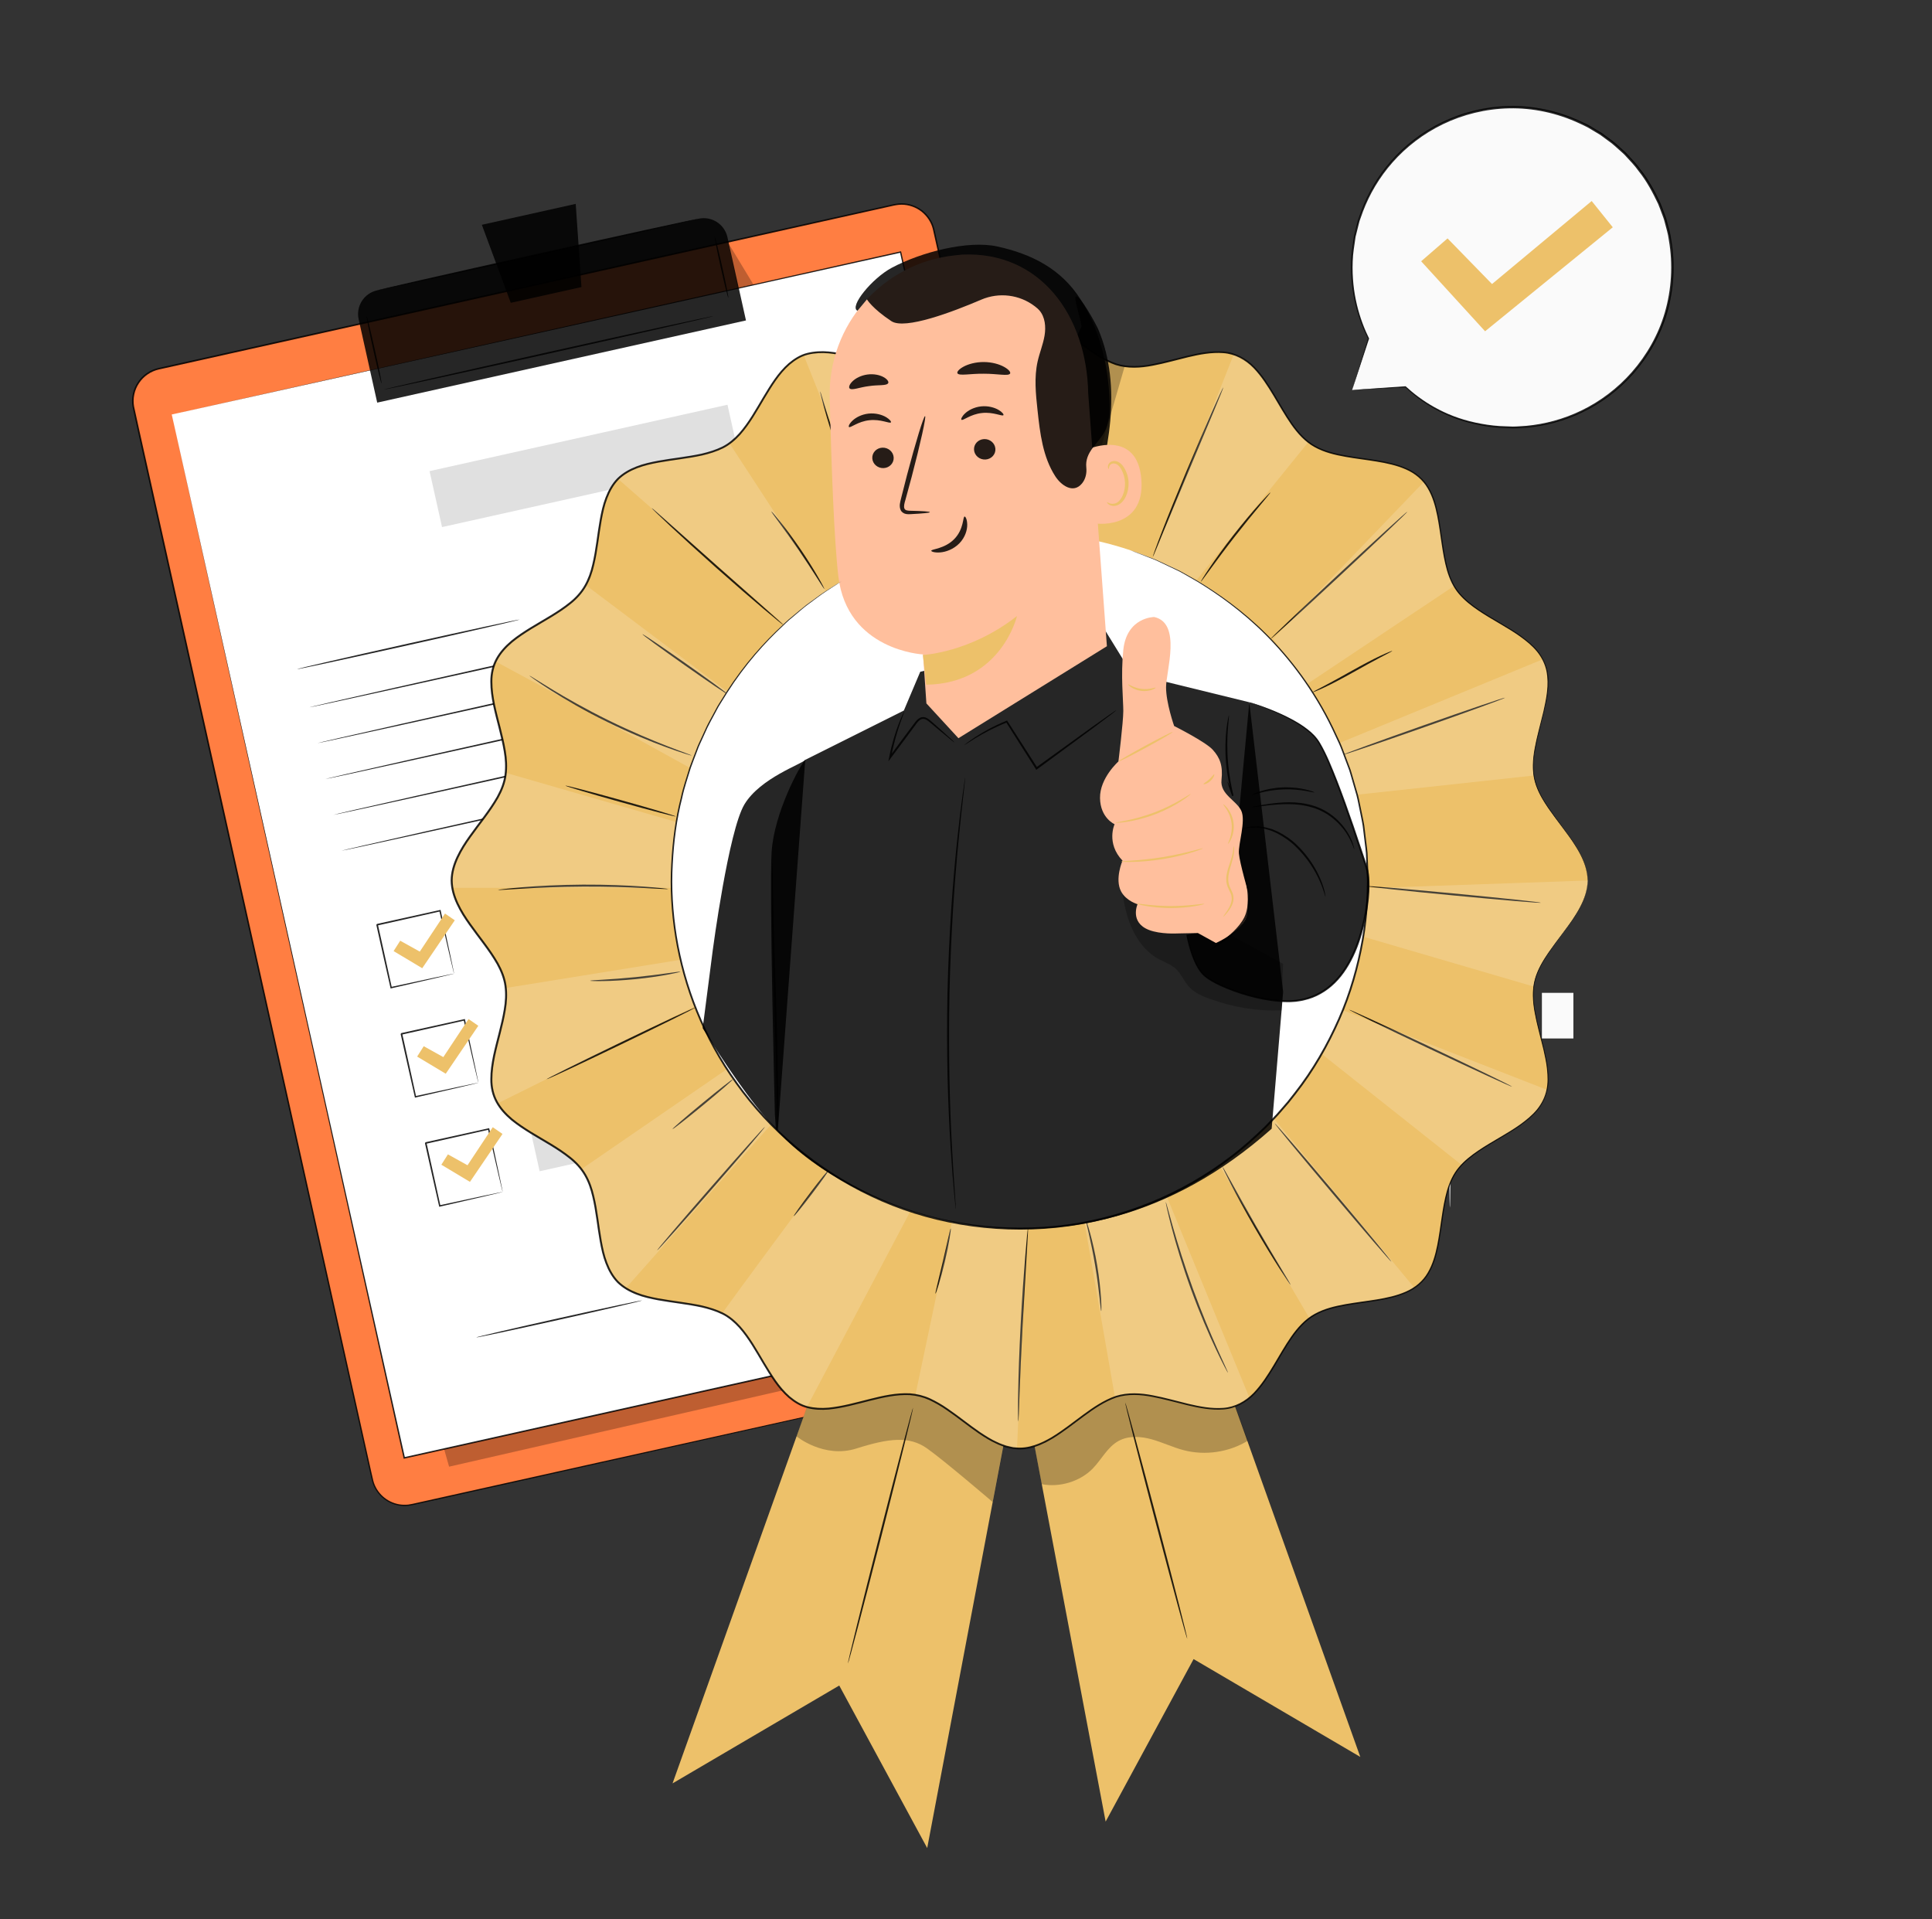 <svg width="148" height="147" viewBox="0 0 148 147" fill="none" xmlns="http://www.w3.org/2000/svg">
<rect x="0" y="0" width="148" height="147" fill="#333333" stroke="none"/>
<path d="M107.285 90.957H109.844V88.064H107.285V90.957Z" fill="white"/>
<path d="M120.529 76.051H118.117V79.546H120.529V76.051Z" fill="#FAFAFA"/>
<path d="M111.07 92.499C111.032 92.499 111.002 88.897 111.002 84.455C111.002 80.011 111.032 76.41 111.07 76.41C111.107 76.41 111.137 80.011 111.137 84.455C111.137 88.897 111.107 92.499 111.07 92.499Z" fill="#E0E0E0"/>
<path d="M103.576 29.875L104.834 25.933C103.854 23.967 103.389 21.716 103.601 19.37C104.212 12.621 110.185 7.645 116.943 8.257C123.701 8.868 128.685 14.834 128.075 21.583C127.464 28.332 121.491 33.307 114.733 32.696C111.911 32.441 109.587 31.419 107.662 29.629L103.576 29.875Z" fill="#FAFAFA"/>
<path d="M103.578 29.875C103.578 29.875 103.672 29.866 103.85 29.852C104.033 29.839 104.294 29.82 104.635 29.796C105.328 29.749 106.342 29.679 107.661 29.589L107.678 29.588L107.691 29.6C108.852 30.672 110.625 31.861 113.023 32.368C113.617 32.496 114.244 32.595 114.898 32.636C115.226 32.648 115.558 32.661 115.896 32.673C116.234 32.671 116.577 32.636 116.926 32.618C118.315 32.489 119.771 32.115 121.169 31.432C122.566 30.752 123.901 29.765 125.017 28.491C126.13 27.218 127.035 25.663 127.539 23.92C128.041 22.18 128.168 20.272 127.842 18.39C127.786 17.915 127.636 17.457 127.517 16.989C127.465 16.753 127.364 16.531 127.283 16.302C127.196 16.076 127.116 15.846 127.022 15.621C126.603 14.743 126.142 13.863 125.515 13.089C125.231 12.681 124.88 12.332 124.55 11.967C124.391 11.778 124.194 11.63 124.016 11.462C123.832 11.302 123.658 11.129 123.466 10.98L122.88 10.547L122.588 10.332L122.277 10.146L121.659 9.776C121.45 9.658 121.228 9.568 121.014 9.462C119.29 8.653 117.419 8.261 115.61 8.3C113.8 8.335 112.062 8.777 110.541 9.512C109.017 10.246 107.711 11.267 106.683 12.43C105.653 13.592 104.903 14.894 104.41 16.197C104.351 16.361 104.293 16.524 104.235 16.686C104.173 16.846 104.12 17.008 104.085 17.174C104.003 17.502 103.923 17.825 103.844 18.142C103.756 18.791 103.637 19.413 103.625 20.023C103.526 22.466 104.171 24.493 104.872 25.914L104.88 25.929L104.875 25.945C104.458 27.215 104.137 28.192 103.918 28.858C103.809 29.187 103.726 29.438 103.667 29.614C103.61 29.785 103.578 29.875 103.578 29.875C103.578 29.875 103.599 29.794 103.65 29.626C103.703 29.451 103.78 29.202 103.88 28.876C104.09 28.2 104.398 27.209 104.798 25.92L104.8 25.951C104.08 24.527 103.415 22.487 103.502 20.018C103.511 19.403 103.628 18.773 103.714 18.117C103.792 17.796 103.872 17.469 103.953 17.137C103.988 16.969 104.041 16.805 104.103 16.643C104.161 16.479 104.22 16.314 104.279 16.147C104.772 14.827 105.526 13.507 106.567 12.326C107.604 11.145 108.925 10.107 110.468 9.36C112.008 8.611 113.771 8.16 115.608 8.122C117.443 8.08 119.342 8.476 121.093 9.296C121.31 9.403 121.535 9.494 121.747 9.615L122.375 9.99L122.691 10.178L122.988 10.396L123.583 10.835C123.778 10.986 123.954 11.161 124.142 11.324C124.322 11.495 124.522 11.646 124.683 11.837C125.019 12.207 125.375 12.562 125.663 12.976C126.299 13.762 126.768 14.655 127.193 15.547C127.288 15.775 127.369 16.009 127.457 16.239C127.54 16.471 127.641 16.696 127.694 16.936C127.815 17.41 127.967 17.876 128.024 18.359C128.353 20.269 128.222 22.205 127.711 23.97C127.197 25.738 126.276 27.314 125.145 28.602C124.01 29.891 122.655 30.888 121.238 31.573C119.82 32.26 118.345 32.634 116.939 32.758C116.587 32.775 116.239 32.809 115.898 32.81C115.556 32.796 115.22 32.782 114.889 32.768C114.229 32.724 113.597 32.62 112.997 32.488C110.578 31.964 108.795 30.749 107.637 29.658L107.667 29.669C106.334 29.739 105.31 29.792 104.61 29.829C104.274 29.845 104.015 29.858 103.835 29.867C103.661 29.874 103.578 29.875 103.578 29.875Z" fill="black" fill-opacity="0.85"/>
<path d="M108.867 20.013L110.889 18.262L114.295 21.757L121.93 15.398L123.546 17.41L113.764 25.376L108.867 20.013Z" fill="#EDC16A"/>
<path d="M87.894 102.694L31.548 115.251C30.18 115.556 28.824 114.694 28.52 113.326L10.233 31.273C9.928 29.906 10.79 28.55 12.158 28.245L68.504 15.688C69.872 15.383 71.228 16.245 71.533 17.613L89.819 99.666C90.124 101.033 89.262 102.389 87.894 102.694Z" fill="#FF7E42"/>
<path d="M87.897 102.694C87.897 102.694 87.96 102.674 88.084 102.639C88.208 102.602 88.389 102.532 88.612 102.409C88.831 102.279 89.088 102.084 89.324 101.789C89.556 101.493 89.765 101.091 89.839 100.599C89.882 100.354 89.877 100.088 89.833 99.814C89.787 99.541 89.712 99.256 89.648 98.955C89.513 98.355 89.366 97.698 89.206 96.986C88.887 95.562 88.519 93.92 88.105 92.072C86.452 84.674 84.06 73.972 81.104 60.748C79.628 54.135 78.011 46.892 76.276 39.116C75.409 35.228 74.511 31.207 73.587 27.065C73.125 24.994 72.656 22.893 72.181 20.763C71.942 19.699 71.702 18.628 71.46 17.549C71.332 17.022 71.013 16.549 70.588 16.21C70.157 15.879 69.618 15.682 69.069 15.684C68.794 15.683 68.527 15.737 68.251 15.802C67.977 15.863 67.702 15.924 67.427 15.986C66.878 16.108 66.326 16.231 65.773 16.355C64.666 16.602 63.554 16.85 62.434 17.099C60.196 17.599 57.931 18.104 55.643 18.614C51.066 19.634 46.393 20.676 41.636 21.737C32.121 23.858 22.27 26.054 12.18 28.303C11.562 28.438 11.006 28.818 10.658 29.343C10.305 29.864 10.164 30.522 10.274 31.14C10.54 32.39 10.829 33.643 11.103 34.888C11.659 37.38 12.21 39.855 12.758 42.313C13.853 47.228 14.932 52.071 15.992 56.829C18.112 66.347 20.157 75.527 22.105 84.272C24.051 93.017 25.901 101.328 27.633 109.105C27.849 110.077 28.064 111.041 28.276 111.996C28.385 112.473 28.484 112.953 28.599 113.42C28.718 113.881 28.979 114.299 29.327 114.616C29.675 114.934 30.114 115.145 30.573 115.227C30.804 115.265 31.038 115.271 31.27 115.249C31.498 115.218 31.729 115.162 31.959 115.111C32.88 114.906 33.791 114.704 34.694 114.503C38.304 113.7 41.769 112.928 45.076 112.193C58.303 109.253 69.007 106.875 76.406 105.231C80.105 104.411 82.977 103.775 84.925 103.344C85.898 103.129 86.641 102.966 87.141 102.856C87.641 102.746 87.897 102.694 87.897 102.694C87.897 102.694 87.643 102.755 87.144 102.868C86.645 102.981 85.903 103.148 84.931 103.367C82.984 103.804 80.113 104.448 76.416 105.276C69.02 106.93 58.319 109.321 45.095 112.276C41.788 113.015 38.325 113.788 34.715 114.594C33.813 114.795 32.901 114.999 31.981 115.204C31.751 115.255 31.522 115.311 31.281 115.344C31.041 115.367 30.797 115.361 30.558 115.321C30.08 115.237 29.624 115.017 29.262 114.687C28.9 114.359 28.628 113.924 28.505 113.445C28.387 112.97 28.289 112.496 28.18 112.018C27.967 111.062 27.752 110.099 27.535 109.127C25.8 101.35 23.947 93.04 21.996 84.296C20.046 75.552 17.999 66.371 15.877 56.855C14.816 52.096 13.736 47.253 12.641 42.339C12.093 39.881 11.541 37.406 10.986 34.914C10.71 33.666 10.424 32.422 10.156 31.16C10.04 30.512 10.188 29.821 10.558 29.275C10.923 28.724 11.508 28.326 12.155 28.184C22.245 25.936 32.096 23.741 41.611 21.621C46.369 20.561 51.042 19.52 55.619 18.5C57.908 17.991 60.172 17.486 62.411 16.988C63.531 16.739 64.643 16.491 65.75 16.244C66.303 16.121 66.855 15.998 67.404 15.876C67.68 15.815 67.954 15.753 68.228 15.692C68.498 15.629 68.785 15.57 69.071 15.572C69.645 15.57 70.209 15.776 70.658 16.122C71.103 16.476 71.435 16.971 71.569 17.521C71.811 18.601 72.051 19.673 72.29 20.739C72.764 22.869 73.231 24.97 73.693 27.041C74.615 31.184 75.51 35.206 76.376 39.094C78.106 46.871 79.718 54.115 81.19 60.729C84.129 73.957 86.508 84.662 88.152 92.061C88.562 93.91 88.927 95.553 89.243 96.978C89.4 97.69 89.546 98.347 89.679 98.948C89.742 99.25 89.816 99.533 89.861 99.81C89.904 100.086 89.908 100.355 89.865 100.602C89.788 101.099 89.575 101.504 89.34 101.8C89.1 102.097 88.84 102.29 88.619 102.419C88.394 102.541 88.212 102.61 88.087 102.645C87.961 102.678 87.897 102.694 87.897 102.694Z" fill="black" fill-opacity="0.85"/>
<g opacity="0.3">
<path d="M34.402 112.346L85.741 100.61L84.117 90.547L81.207 84.909L32.096 104.199L34.402 112.346Z" fill="black" fill-opacity="0.85"/>
</g>
<g opacity="0.3">
<path d="M55.84 18.697L57.782 21.904L58.161 23.603L56.842 23.897L55.84 18.697Z" fill="black" fill-opacity="0.85"/>
</g>
<path d="M13.156 31.749L30.968 111.673L86.8 99.23L83.615 84.939L68.988 19.306L13.156 31.749Z" fill="white"/>
<path d="M13.156 31.749C13.554 31.66 35.044 26.851 68.977 19.258L69.026 19.247L69.037 19.296C73.99 41.506 80.171 69.224 86.858 99.21L86.86 99.217L86.873 99.277L86.813 99.29C66.853 103.737 47.9 107.959 30.981 111.727L30.926 111.74L30.914 111.685C20.429 64.488 13.264 32.236 13.156 31.749C13.265 32.235 20.474 64.478 31.023 111.66L30.956 111.618C47.874 107.846 66.826 103.62 86.786 99.17L86.739 99.243L86.738 99.237C80.059 69.249 73.886 41.529 68.939 19.317L68.999 19.355C35.052 26.889 13.554 31.661 13.156 31.749Z" fill="black" fill-opacity="0.85"/>
<path d="M57.145 24.545L28.896 30.841L27.475 24.462C27.251 23.46 27.882 22.466 28.884 22.243L53.505 16.756C54.507 16.533 55.501 17.164 55.724 18.166L57.145 24.545Z" fill="black" fill-opacity="0.85"/>
<path d="M44.102 15.617L36.912 17.219L39.126 23.195L44.542 21.988L44.102 15.617Z" fill="black" fill-opacity="0.85"/>
<path d="M53.499 16.756C53.506 16.789 48 18.044 41.203 19.559C34.403 21.074 28.886 22.276 28.879 22.243C28.872 22.211 34.376 20.956 41.176 19.44C47.974 17.926 53.491 16.724 53.499 16.756Z" fill="black" fill-opacity="0.85"/>
<path d="M29.231 29.378C29.199 29.386 28.913 28.233 28.595 26.803C28.276 25.374 28.045 24.209 28.077 24.201C28.11 24.194 28.395 25.347 28.713 26.777C29.032 28.206 29.264 29.371 29.231 29.378Z" fill="black" fill-opacity="0.85"/>
<path d="M55.793 22.815C55.76 22.822 55.499 21.776 55.21 20.478C54.921 19.18 54.713 18.122 54.746 18.114C54.778 18.107 55.039 19.153 55.328 20.452C55.618 21.749 55.826 22.807 55.793 22.815Z" fill="black" fill-opacity="0.85"/>
<path d="M54.678 24.208C54.686 24.241 49.034 25.528 42.056 27.083C35.076 28.638 29.414 29.872 29.406 29.84C29.399 29.807 35.05 28.52 42.03 26.964C49.007 25.409 54.671 24.175 54.678 24.208Z" fill="black" fill-opacity="0.85"/>
<path d="M39.804 47.458C39.811 47.491 35.999 48.369 31.291 49.418C26.58 50.468 22.757 51.292 22.75 51.259C22.743 51.225 26.554 50.348 31.264 49.298C35.972 48.249 39.796 47.425 39.804 47.458Z" fill="black" fill-opacity="0.85"/>
<path d="M68.221 44.258C68.228 44.291 58.268 46.539 45.976 49.278C33.681 52.019 23.71 54.212 23.703 54.179C23.696 54.146 33.654 51.898 45.95 49.158C58.241 46.419 68.213 44.225 68.221 44.258Z" fill="black" fill-opacity="0.85"/>
<path d="M68.832 47.005C68.839 47.038 58.879 49.286 46.588 52.025C34.292 54.766 24.322 56.959 24.314 56.926C24.307 56.893 34.266 54.645 46.561 51.905C58.852 49.166 68.824 46.972 68.832 47.005Z" fill="black" fill-opacity="0.85"/>
<path d="M69.443 49.751C69.451 49.784 59.49 52.032 47.199 54.772C34.904 57.512 24.933 59.706 24.926 59.672C24.918 59.639 34.877 57.392 47.172 54.651C59.464 51.912 69.436 49.718 69.443 49.751Z" fill="black" fill-opacity="0.85"/>
<path d="M70.053 52.498C70.06 52.531 60.1 54.779 47.809 57.519C35.513 60.259 25.543 62.452 25.535 62.419C25.528 62.386 35.486 60.139 47.782 57.398C60.073 54.659 70.045 52.465 70.053 52.498Z" fill="black" fill-opacity="0.85"/>
<path d="M70.672 55.245C70.679 55.278 60.719 57.526 48.428 60.266C36.132 63.006 26.162 65.199 26.154 65.166C26.147 65.133 36.105 62.885 48.401 60.145C60.692 57.406 70.665 55.212 70.672 55.245Z" fill="black" fill-opacity="0.85"/>
<path d="M34.782 74.579C34.78 74.578 34.771 74.546 34.755 74.487C34.739 74.418 34.717 74.332 34.691 74.225C34.634 73.987 34.556 73.657 34.458 73.243C34.261 72.393 33.986 71.2 33.656 69.771L33.72 69.812C32.317 70.127 30.665 70.498 28.902 70.894C28.891 70.91 28.99 70.755 28.949 70.821L28.949 70.823L28.95 70.825L28.951 70.83L28.953 70.841L28.958 70.861L28.967 70.902L28.985 70.985L29.022 71.15C29.047 71.259 29.071 71.368 29.095 71.476C29.143 71.693 29.191 71.908 29.238 72.121C29.332 72.546 29.424 72.962 29.514 73.367C29.692 74.176 29.86 74.94 30.015 75.642L29.951 75.601C31.384 75.293 32.582 75.036 33.435 74.853C33.851 74.766 34.183 74.697 34.422 74.647C34.531 74.626 34.618 74.608 34.687 74.594C34.747 74.583 34.78 74.578 34.782 74.579C34.785 74.581 34.757 74.589 34.701 74.604C34.635 74.62 34.552 74.641 34.449 74.666C34.214 74.722 33.888 74.799 33.479 74.897C32.621 75.095 31.416 75.373 29.974 75.705L29.923 75.718L29.911 75.665C29.753 74.964 29.581 74.201 29.398 73.393C29.307 72.988 29.214 72.572 29.119 72.147C29.071 71.935 29.024 71.72 28.975 71.503C28.951 71.395 28.927 71.286 28.902 71.176L28.866 71.012L28.847 70.929L28.838 70.888L28.833 70.867L28.831 70.857L28.83 70.852L28.829 70.849L28.829 70.848C28.787 70.913 28.885 70.757 28.876 70.773C30.64 70.383 32.293 70.018 33.697 69.707L33.749 69.696L33.76 69.748C34.071 71.195 34.331 72.404 34.516 73.264C34.602 73.676 34.67 74.004 34.719 74.241C34.74 74.345 34.757 74.428 34.77 74.495C34.78 74.552 34.785 74.581 34.782 74.579Z" fill="black" fill-opacity="0.85"/>
<path d="M70.602 62.7L36.982 70.191L37.607 72.996L71.227 65.505L70.602 62.7Z" fill="#E0E0E0"/>
<path d="M36.646 82.939C36.643 82.938 36.634 82.906 36.619 82.847C36.602 82.778 36.581 82.692 36.554 82.585C36.498 82.346 36.419 82.017 36.321 81.603C36.125 80.753 35.85 79.559 35.52 78.131L35.583 78.172C34.18 78.487 32.528 78.858 30.766 79.254C30.755 79.27 30.854 79.115 30.812 79.181L30.812 79.182L30.813 79.185L30.814 79.19L30.817 79.201L30.821 79.221L30.83 79.263L30.849 79.345L30.886 79.51C30.91 79.619 30.934 79.728 30.959 79.837C31.007 80.053 31.054 80.268 31.102 80.481C31.196 80.906 31.288 81.322 31.378 81.727C31.556 82.536 31.724 83.3 31.878 84.002L31.815 83.962C33.248 83.654 34.446 83.396 35.298 83.213C35.715 83.126 36.047 83.057 36.286 83.007C36.395 82.986 36.482 82.969 36.551 82.955C36.611 82.943 36.643 82.938 36.646 82.939C36.648 82.941 36.62 82.949 36.564 82.964C36.498 82.98 36.416 83.001 36.313 83.026C36.077 83.082 35.752 83.159 35.343 83.257C34.485 83.455 33.279 83.733 31.838 84.066L31.786 84.078L31.774 84.025C31.616 83.325 31.444 82.561 31.262 81.753C31.171 81.349 31.078 80.933 30.982 80.508C30.935 80.295 30.887 80.08 30.838 79.863C30.814 79.755 30.79 79.646 30.765 79.537L30.729 79.372L30.71 79.289L30.701 79.248L30.696 79.227L30.694 79.217L30.693 79.212L30.692 79.209L30.692 79.208C30.65 79.273 30.748 79.118 30.739 79.134C32.503 78.744 34.156 78.378 35.56 78.068L35.612 78.056L35.623 78.108C35.934 79.555 36.194 80.764 36.38 81.624C36.465 82.036 36.533 82.364 36.583 82.601C36.603 82.705 36.62 82.789 36.633 82.855C36.644 82.912 36.648 82.941 36.646 82.939Z" fill="black" fill-opacity="0.85"/>
<path d="M72.471 71.06L38.852 78.552L39.477 81.356L73.096 73.865L72.471 71.06Z" fill="#E0E0E0"/>
<path d="M38.507 91.3C38.504 91.298 38.495 91.266 38.48 91.207C38.463 91.138 38.442 91.052 38.415 90.945C38.359 90.707 38.281 90.377 38.182 89.963C37.986 89.113 37.711 87.92 37.381 86.492L37.444 86.532C36.041 86.847 34.389 87.218 32.627 87.614C32.616 87.63 32.715 87.476 32.673 87.541L32.673 87.543L32.674 87.546L32.675 87.551L32.678 87.561L32.682 87.582L32.691 87.623L32.71 87.706L32.747 87.87C32.771 87.98 32.795 88.089 32.819 88.197C32.867 88.414 32.915 88.629 32.962 88.841C33.057 89.267 33.149 89.683 33.238 90.088C33.416 90.897 33.584 91.661 33.739 92.362L33.675 92.322C35.108 92.014 36.306 91.757 37.159 91.573C37.576 91.487 37.907 91.418 38.147 91.368C38.255 91.346 38.343 91.329 38.411 91.315C38.472 91.303 38.504 91.298 38.507 91.3C38.509 91.301 38.481 91.309 38.425 91.324C38.359 91.341 38.277 91.361 38.174 91.387C37.938 91.442 37.613 91.52 37.204 91.617C36.346 91.815 35.141 92.093 33.699 92.426L33.647 92.438L33.636 92.386C33.477 91.685 33.305 90.922 33.123 90.113C33.032 89.709 32.939 89.293 32.844 88.868C32.796 88.655 32.748 88.44 32.7 88.224C32.676 88.115 32.651 88.006 32.627 87.897L32.59 87.732L32.572 87.65L32.562 87.608L32.558 87.588L32.555 87.577L32.554 87.572L32.554 87.569L32.553 87.568C32.512 87.633 32.61 87.478 32.6 87.494C34.364 87.104 36.017 86.738 37.421 86.428L37.474 86.416L37.485 86.468C37.796 87.915 38.056 89.124 38.24 89.985C38.326 90.396 38.395 90.724 38.444 90.961C38.464 91.065 38.481 91.149 38.494 91.216C38.505 91.273 38.509 91.301 38.507 91.3Z" fill="black" fill-opacity="0.85"/>
<path d="M74.332 79.421L40.713 86.912L41.338 89.717L74.957 82.226L74.332 79.421Z" fill="#E0E0E0"/>
<path d="M30.152 72.852L30.657 72.058L32.158 72.892L34.09 69.978L34.838 70.493L32.345 74.165L30.152 72.852Z" fill="#EDC16A"/>
<path d="M31.955 80.933L32.46 80.138L33.961 80.973L35.893 78.058L36.641 78.574L34.147 82.246L31.955 80.933Z" fill="#EDC16A"/>
<path d="M33.809 89.217L34.313 88.423L35.814 89.257L37.746 86.343L38.494 86.858L36.001 90.53L33.809 89.217Z" fill="#EDC16A"/>
<path d="M49.186 99.614C49.193 99.647 46.355 100.308 42.847 101.09C39.337 101.872 36.488 102.479 36.48 102.446C36.473 102.412 39.311 101.752 42.82 100.97C46.328 100.188 49.178 99.581 49.186 99.614Z" fill="black" fill-opacity="0.85"/>
<path d="M55.52 98.101C55.527 98.134 54.483 98.395 53.187 98.684C51.892 98.972 50.836 99.18 50.828 99.147C50.821 99.113 51.865 98.852 53.161 98.564C54.456 98.275 55.512 98.068 55.52 98.101Z" fill="black" fill-opacity="0.85"/>
<path d="M76.481 91.503C76.489 91.536 73.935 92.133 70.778 92.837C67.62 93.541 65.054 94.084 65.047 94.051C65.04 94.018 67.593 93.421 70.751 92.717C73.908 92.013 76.474 91.47 76.481 91.503Z" fill="black" fill-opacity="0.85"/>
<path d="M73.755 99.237C73.748 99.235 73.78 99.157 73.811 99.004C73.845 98.85 73.847 98.614 73.775 98.325C73.702 98.035 73.55 97.701 73.369 97.314C73.196 96.928 72.971 96.47 72.967 95.912C72.975 95.365 73.216 94.757 73.712 94.331C74.201 93.896 74.968 93.743 75.664 93.967C76.011 94.079 76.345 94.275 76.594 94.577C76.712 94.731 76.808 94.915 76.814 95.127C76.833 95.343 76.668 95.558 76.47 95.624C76.274 95.699 76.084 95.721 75.891 95.767C75.698 95.807 75.504 95.847 75.308 95.887C74.915 95.965 74.514 96.037 74.105 96.09C73.289 96.2 72.469 96.215 71.701 96.104C71.326 96.064 70.929 96.058 70.646 96.276C70.364 96.491 70.221 96.841 70.01 97.135C69.907 97.283 69.774 97.425 69.6 97.501C69.429 97.58 69.23 97.578 69.061 97.524C68.722 97.409 68.473 97.182 68.204 97.029C68.071 96.951 67.932 96.887 67.791 96.873C67.65 96.859 67.509 96.894 67.397 96.973C67.17 97.134 67.05 97.401 66.899 97.625C66.602 98.1 66.09 98.325 65.659 98.341C65.216 98.362 64.856 98.174 64.63 97.976C64.399 97.774 64.283 97.559 64.223 97.412C64.164 97.263 64.156 97.179 64.156 97.179C64.163 97.177 64.18 97.259 64.246 97.402C64.312 97.543 64.432 97.749 64.661 97.939C64.886 98.126 65.234 98.299 65.655 98.272C66.068 98.25 66.549 98.031 66.826 97.577C66.973 97.359 67.086 97.083 67.343 96.894C67.471 96.803 67.638 96.76 67.801 96.775C67.965 96.791 68.116 96.861 68.255 96.941C68.534 97.099 68.787 97.321 69.093 97.42C69.245 97.468 69.41 97.468 69.555 97.4C69.701 97.335 69.82 97.212 69.918 97.07C70.12 96.79 70.259 96.43 70.576 96.183C70.734 96.061 70.931 95.998 71.127 95.975C71.323 95.953 71.52 95.965 71.714 95.985C72.481 96.093 73.278 96.077 74.09 95.969C74.495 95.916 74.893 95.845 75.284 95.768C75.48 95.728 75.674 95.688 75.867 95.648C76.057 95.604 76.258 95.577 76.424 95.513C76.593 95.451 76.705 95.302 76.696 95.129C76.692 94.958 76.609 94.788 76.502 94.65C76.276 94.373 75.957 94.182 75.63 94.075C74.97 93.86 74.244 94.001 73.778 94.409C73.305 94.81 73.067 95.391 73.055 95.914C73.052 96.444 73.264 96.898 73.432 97.286C73.607 97.675 73.755 98.017 73.822 98.314C73.888 98.611 73.878 98.855 73.835 99.009C73.796 99.163 73.755 99.237 73.755 99.237Z" fill="black" fill-opacity="0.85"/>
<path d="M79.824 95.476C79.825 95.48 79.772 95.496 79.671 95.522C79.557 95.549 79.409 95.585 79.226 95.629C78.825 95.722 78.268 95.851 77.587 96.009C76.204 96.33 74.294 96.782 72.194 97.315C70.093 97.848 68.199 98.36 66.83 98.737C66.156 98.923 65.606 99.075 65.208 99.184C65.026 99.233 64.879 99.272 64.766 99.302C64.665 99.328 64.611 99.339 64.609 99.335C64.608 99.331 64.66 99.311 64.759 99.278C64.871 99.242 65.015 99.196 65.195 99.138C65.574 99.019 66.124 98.853 66.806 98.653C68.17 98.254 70.061 97.729 72.164 97.195C74.266 96.662 76.179 96.223 77.568 95.924C78.263 95.774 78.826 95.657 79.216 95.582C79.401 95.546 79.55 95.519 79.665 95.497C79.769 95.479 79.823 95.472 79.824 95.476Z" fill="black" fill-opacity="0.85"/>
<path d="M55.728 31.002L32.906 36.087L33.862 40.375L56.684 35.29L55.728 31.002Z" fill="#E0E0E0"/>
<path d="M77.324 100.581L84.697 139.533L91.435 127.084L104.205 134.579L90.649 96.65L77.324 100.581Z" fill="#EDC16A"/>
<g opacity="0.3">
<path d="M79.797 113.682C81.16 113.963 82.751 113.481 83.718 112.48C84.389 111.785 84.838 110.841 85.685 110.376C86.445 109.958 87.383 110.018 88.219 110.249C89.055 110.48 89.843 110.867 90.682 111.085C92.329 111.512 94.144 111.242 95.595 110.356L93.468 104.45L83.594 103.216L78.887 108.871L79.797 113.682Z" fill="black" fill-opacity="0.85"/>
</g>
<path d="M90.951 125.537C90.91 125.547 89.812 121.502 88.499 116.502C87.185 111.501 86.154 107.439 86.195 107.428C86.235 107.418 87.333 111.462 88.647 116.464C89.96 121.463 90.992 125.526 90.951 125.537Z" fill="black" fill-opacity="0.85"/>
<path d="M78.401 102.608L71.028 141.559L64.29 129.11L51.52 136.606L65.076 98.676L78.401 102.608Z" fill="#EDC16A"/>
<g opacity="0.3">
<path d="M61.016 110.02C61.016 110.02 63.112 111.747 65.614 110.951C68.116 110.156 69.669 109.989 71.023 110.951C72.376 111.914 76.04 115.052 76.04 115.052L76.891 110.558L71.97 103.8L66.832 104.838L63.172 105.203L61.811 107.779L61.016 110.02Z" fill="black" fill-opacity="0.85"/>
</g>
<path d="M121.622 67.446C121.622 70.241 118.05 72.648 117.528 75.289C116.989 78.011 119.359 81.598 118.32 84.102C117.264 86.65 113.041 87.507 111.525 89.771C109.998 92.053 110.812 96.28 108.878 98.215C106.943 100.149 102.716 99.335 100.434 100.862C98.17 102.378 97.313 106.601 94.765 107.657C92.261 108.696 88.674 106.326 85.952 106.865C83.311 107.387 80.903 110.959 78.109 110.959C75.314 110.959 72.907 107.387 70.266 106.865C67.544 106.326 63.957 108.695 61.453 107.657C58.905 106.601 58.048 102.378 55.784 100.862C53.502 99.335 49.275 100.149 47.34 98.214C45.406 96.28 46.22 92.053 44.693 89.771C43.177 87.507 38.955 86.65 37.898 84.102C36.859 81.598 39.229 78.011 38.69 75.289C38.168 72.648 34.596 70.24 34.596 67.446C34.596 64.651 38.168 62.244 38.69 59.602C39.229 56.881 36.859 53.294 37.898 50.789C38.954 48.242 43.177 47.385 44.693 45.12C46.22 42.839 45.406 38.612 47.34 36.677C49.275 34.742 53.502 35.557 55.784 34.03C58.048 32.514 58.905 28.291 61.453 27.235C63.957 26.196 67.544 28.566 70.266 28.027C72.907 27.505 75.314 23.933 78.109 23.933C80.904 23.933 83.311 27.505 85.953 28.027C88.674 28.566 92.261 26.197 94.766 27.235C97.313 28.291 98.17 32.514 100.434 34.03C102.716 35.557 106.943 34.742 108.878 36.677C110.812 38.612 109.998 42.839 111.525 45.12C113.041 47.385 117.264 48.242 118.32 50.789C119.359 53.294 116.989 56.881 117.528 59.602C118.05 62.244 121.622 64.651 121.622 67.446Z" fill="#EDC16A"/>
<path d="M67.928 43.056C67.924 43.058 67.897 43.017 67.849 42.936C67.795 42.838 67.729 42.72 67.649 42.578C67.477 42.266 67.239 41.808 66.956 41.237C66.388 40.096 65.654 38.494 64.946 36.682C64.24 34.868 63.694 33.192 63.34 31.968C63.162 31.357 63.027 30.859 62.942 30.513C62.904 30.354 62.873 30.222 62.847 30.114C62.827 30.022 62.819 29.973 62.824 29.972C62.829 29.97 62.847 30.016 62.877 30.105C62.91 30.212 62.951 30.341 62.999 30.497C63.111 30.86 63.261 31.346 63.443 31.937C63.824 33.151 64.384 34.818 65.089 36.627C65.795 38.434 66.511 40.039 67.053 41.191C67.319 41.749 67.538 42.208 67.702 42.551C67.771 42.699 67.829 42.821 67.876 42.922C67.915 43.007 67.933 43.053 67.928 43.056Z" fill="black" fill-opacity="0.85"/>
<path d="M71.801 41.583C71.791 41.586 71.751 41.47 71.689 41.259C71.626 41.048 71.542 40.741 71.445 40.359C71.251 39.596 71.011 38.535 70.794 37.353C70.577 36.171 70.424 35.093 70.335 34.311C70.29 33.92 70.258 33.603 70.243 33.383C70.226 33.164 70.222 33.042 70.232 33.041C70.243 33.04 70.267 33.159 70.302 33.377C70.34 33.626 70.386 33.934 70.442 34.297C70.559 35.074 70.728 36.146 70.944 37.325C71.161 38.504 71.384 39.566 71.551 40.334C71.628 40.694 71.693 40.998 71.746 41.245C71.791 41.46 71.811 41.581 71.801 41.583Z" fill="black" fill-opacity="0.85"/>
<path d="M78.631 40.905C78.589 40.906 78.48 37.61 78.388 33.544C78.296 29.477 78.256 26.18 78.298 26.179C78.34 26.178 78.449 29.473 78.541 33.541C78.633 37.606 78.673 40.904 78.631 40.905Z" fill="black" fill-opacity="0.85"/>
<path d="M85.504 34.132C85.544 34.145 85.07 35.793 84.444 37.813C83.819 39.834 83.279 41.461 83.239 41.449C83.198 41.436 83.673 39.789 84.298 37.768C84.924 35.748 85.463 34.12 85.504 34.132Z" fill="black" fill-opacity="0.85"/>
<path d="M88.312 42.649C88.307 42.648 88.32 42.6 88.349 42.51C88.385 42.405 88.429 42.277 88.483 42.123C88.601 41.787 88.784 41.305 89.012 40.711C89.471 39.523 90.132 37.893 90.883 36.102C91.635 34.31 92.333 32.696 92.848 31.532C93.102 30.968 93.311 30.503 93.467 30.157C93.537 30.009 93.595 29.887 93.643 29.787C93.685 29.703 93.709 29.66 93.714 29.662C93.719 29.664 93.704 29.711 93.671 29.799C93.631 29.903 93.582 30.029 93.522 30.181C93.377 30.532 93.183 31.003 92.948 31.575C92.447 32.769 91.772 34.38 91.025 36.161C90.282 37.943 89.61 39.556 89.113 40.751C88.877 41.322 88.683 41.793 88.538 42.144C88.474 42.294 88.421 42.419 88.378 42.522C88.339 42.607 88.316 42.651 88.312 42.649Z" fill="black" fill-opacity="0.85"/>
<path d="M91.985 44.565C91.976 44.559 92.037 44.453 92.153 44.266C92.269 44.078 92.443 43.812 92.664 43.486C93.105 42.834 93.739 41.949 94.477 41.002C95.217 40.054 95.921 39.224 96.446 38.638C96.708 38.344 96.924 38.11 97.078 37.952C97.231 37.794 97.319 37.709 97.327 37.717C97.335 37.724 97.262 37.821 97.122 37.991C96.961 38.186 96.763 38.425 96.528 38.708C96.025 39.312 95.336 40.15 94.598 41.096C93.861 42.041 93.216 42.913 92.752 43.548C92.535 43.845 92.351 44.096 92.202 44.299C92.071 44.476 91.994 44.571 91.985 44.565Z" fill="black" fill-opacity="0.85"/>
<path d="M97.328 48.944C97.3 48.914 99.624 46.704 102.52 44.01C105.417 41.315 107.789 39.155 107.817 39.186C107.846 39.217 105.522 41.426 102.625 44.121C99.729 46.816 97.357 48.975 97.328 48.944Z" fill="black" fill-opacity="0.85"/>
<path d="M106.66 49.857C106.669 49.878 106.325 50.051 105.774 50.34C105.223 50.628 104.471 51.043 103.643 51.508C102.814 51.974 102.051 52.376 101.485 52.64C101.202 52.772 100.971 52.875 100.809 52.939C100.647 53.004 100.555 53.035 100.551 53.026C100.542 53.005 100.886 52.832 101.437 52.543C101.988 52.255 102.739 51.84 103.568 51.374C104.397 50.909 105.16 50.507 105.725 50.242C106.008 50.111 106.239 50.008 106.402 49.944C106.564 49.879 106.655 49.847 106.66 49.857Z" fill="black" fill-opacity="0.85"/>
<path d="M115.301 53.441C115.315 53.481 112.548 54.492 109.121 55.698C105.693 56.905 102.903 57.851 102.889 57.811C102.875 57.771 105.642 56.761 109.07 55.554C112.497 54.347 115.287 53.401 115.301 53.441Z" fill="black" fill-opacity="0.85"/>
<path d="M118.049 69.151C118.045 69.193 115.037 68.942 111.332 68.589C107.625 68.236 104.625 67.916 104.629 67.874C104.633 67.832 107.64 68.084 111.346 68.437C115.052 68.789 118.052 69.109 118.049 69.151Z" fill="black" fill-opacity="0.85"/>
<path d="M115.839 83.243C115.821 83.281 113.009 81.99 109.559 80.36C106.108 78.73 103.326 77.378 103.344 77.34C103.362 77.302 106.173 78.592 109.624 80.222C113.074 81.852 115.857 83.204 115.839 83.243Z" fill="black" fill-opacity="0.85"/>
<path d="M106.589 96.65C106.557 96.677 104.529 94.325 102.06 91.396C99.59 88.467 97.615 86.071 97.647 86.044C97.679 86.016 99.707 88.368 102.177 91.298C104.646 94.226 106.621 96.623 106.589 96.65Z" fill="black" fill-opacity="0.85"/>
<path d="M98.87 98.421C98.861 98.427 98.774 98.309 98.625 98.091C98.475 97.873 98.265 97.553 98.009 97.156C97.499 96.36 96.814 95.248 96.093 93.998C95.372 92.748 94.751 91.598 94.318 90.758C94.102 90.338 93.93 89.996 93.817 89.757C93.703 89.518 93.644 89.384 93.653 89.379C93.663 89.375 93.739 89.499 93.869 89.729C94.012 89.986 94.195 90.314 94.413 90.707C94.871 91.533 95.505 92.673 96.225 93.922C96.945 95.169 97.615 96.289 98.101 97.099C98.332 97.485 98.525 97.807 98.675 98.059C98.809 98.287 98.879 98.416 98.87 98.421Z" fill="black" fill-opacity="0.85"/>
<path d="M94.073 105.164C94.069 105.166 94.043 105.125 93.997 105.043C93.945 104.946 93.881 104.827 93.805 104.684C93.64 104.372 93.412 103.913 93.142 103.342C92.6 102.199 91.905 100.594 91.243 98.78C90.582 96.965 90.082 95.288 89.762 94.065C89.601 93.453 89.48 92.956 89.405 92.611C89.372 92.452 89.344 92.321 89.322 92.212C89.304 92.121 89.297 92.072 89.302 92.071C89.308 92.07 89.324 92.116 89.352 92.205C89.382 92.312 89.419 92.441 89.463 92.596C89.565 92.96 89.701 93.446 89.866 94.036C90.213 95.25 90.728 96.918 91.386 98.728C92.046 100.537 92.725 102.144 93.24 103.296C93.494 103.855 93.702 104.315 93.858 104.658C93.924 104.806 93.979 104.929 94.025 105.03C94.061 105.115 94.078 105.162 94.073 105.164Z" fill="black" fill-opacity="0.85"/>
<path d="M84.359 100.437C84.336 100.438 84.3 100.046 84.232 99.414C84.164 98.782 84.058 97.91 83.898 96.955C83.737 95.998 83.555 95.14 83.413 94.52C83.272 93.9 83.179 93.518 83.2 93.511C83.211 93.508 83.246 93.601 83.303 93.77C83.36 93.939 83.434 94.186 83.518 94.494C83.687 95.109 83.888 95.969 84.049 96.929C84.209 97.89 84.299 98.768 84.34 99.404C84.361 99.722 84.371 99.981 84.372 100.159C84.373 100.338 84.37 100.436 84.359 100.437Z" fill="black" fill-opacity="0.85"/>
<path d="M78.004 108.895C77.999 108.895 77.994 108.843 77.991 108.744C77.989 108.628 77.987 108.486 77.984 108.312C77.98 107.937 77.983 107.394 77.995 106.724C78.017 105.383 78.079 103.53 78.186 101.487C78.292 99.442 78.424 97.594 78.532 96.257C78.587 95.588 78.635 95.048 78.674 94.675C78.693 94.503 78.709 94.361 78.722 94.245C78.734 94.147 78.744 94.096 78.749 94.097C78.755 94.097 78.756 94.149 78.753 94.248C78.748 94.364 78.741 94.507 78.733 94.68C78.71 95.077 78.678 95.613 78.64 96.265C78.562 97.624 78.456 99.463 78.339 101.495C78.232 103.538 78.153 105.388 78.103 106.727C78.079 107.38 78.058 107.916 78.044 108.314C78.035 108.487 78.028 108.629 78.022 108.746C78.015 108.843 78.009 108.895 78.004 108.895Z" fill="black" fill-opacity="0.85"/>
<path d="M72.832 94.096C72.853 94.1 72.821 94.386 72.744 94.846C72.668 95.305 72.544 95.937 72.382 96.629C72.22 97.32 72.05 97.941 71.914 98.387C71.779 98.833 71.68 99.103 71.66 99.098C71.639 99.092 71.702 98.81 71.81 98.359C71.931 97.854 72.075 97.256 72.233 96.594C72.385 95.931 72.522 95.331 72.638 94.825C72.742 94.372 72.811 94.092 72.832 94.096Z" fill="black" fill-opacity="0.85"/>
<path d="M63.497 89.609C63.531 89.634 62.955 90.45 62.212 91.43C61.468 92.411 60.838 93.185 60.804 93.159C60.77 93.134 61.346 92.319 62.09 91.338C62.833 90.357 63.463 89.583 63.497 89.609Z" fill="black" fill-opacity="0.85"/>
<path d="M58.597 86.316C58.628 86.344 56.805 88.485 54.524 91.098C52.243 93.712 50.368 95.808 50.336 95.78C50.305 95.752 52.128 93.611 54.409 90.998C56.69 88.385 58.565 86.288 58.597 86.316Z" fill="black" fill-opacity="0.85"/>
<path d="M56.145 82.672C56.172 82.705 55.158 83.585 53.88 84.639C52.601 85.692 51.543 86.52 51.516 86.487C51.489 86.455 52.503 85.574 53.782 84.52C55.06 83.467 56.118 82.64 56.145 82.672Z" fill="black" fill-opacity="0.85"/>
<path d="M53.274 77.173C53.293 77.211 50.753 78.473 47.602 79.991C44.451 81.51 41.882 82.71 41.863 82.672C41.845 82.634 44.384 81.372 47.536 79.854C50.686 78.335 53.256 77.135 53.274 77.173Z" fill="black" fill-opacity="0.85"/>
<path d="M52.125 74.431C52.127 74.441 52.033 74.468 51.861 74.509C51.689 74.55 51.439 74.601 51.129 74.659C50.508 74.774 49.646 74.904 48.688 75.001C47.729 75.096 46.857 75.139 46.226 75.149C45.911 75.155 45.656 75.154 45.479 75.147C45.303 75.142 45.205 75.133 45.205 75.123C45.205 75.1 45.594 75.079 46.222 75.041C46.85 75.003 47.717 74.944 48.672 74.849C49.627 74.753 50.488 74.639 51.111 74.552C51.735 74.465 52.12 74.409 52.125 74.431Z" fill="black" fill-opacity="0.85"/>
<path d="M51.188 68.1C51.187 68.11 51.004 68.106 50.673 68.089C50.318 68.07 49.847 68.046 49.276 68.017C48.096 67.96 46.465 67.906 44.663 67.915C42.861 67.925 41.23 67.996 40.051 68.066C39.481 68.102 39.01 68.131 38.654 68.153C38.325 68.174 38.142 68.18 38.141 68.17C38.14 68.159 38.321 68.133 38.649 68.094C38.978 68.054 39.454 68.007 40.044 67.958C41.222 67.861 42.856 67.772 44.662 67.761C46.468 67.752 48.102 67.824 49.282 67.909C49.872 67.951 50.349 67.993 50.677 68.029C51.007 68.065 51.188 68.089 51.188 68.1Z" fill="black" fill-opacity="0.85"/>
<path d="M51.768 62.54C51.757 62.58 49.854 62.085 47.519 61.433C45.183 60.782 43.299 60.22 43.311 60.179C43.322 60.139 45.224 60.634 47.56 61.286C49.895 61.938 51.78 62.499 51.768 62.54Z" fill="black" fill-opacity="0.85"/>
<path d="M52.998 57.878C52.996 57.883 52.949 57.872 52.859 57.847C52.753 57.815 52.625 57.776 52.471 57.729C52.134 57.625 51.651 57.46 51.058 57.245C49.873 56.814 48.257 56.155 46.529 55.305C44.801 54.453 43.294 53.574 42.23 52.897C41.697 52.559 41.273 52.276 40.985 52.072C40.853 51.978 40.745 51.9 40.654 51.836C40.58 51.781 40.542 51.749 40.545 51.745C40.548 51.74 40.592 51.763 40.671 51.81C40.766 51.868 40.88 51.938 41.017 52.023C41.315 52.211 41.748 52.479 42.286 52.805C43.363 53.457 44.874 54.319 46.596 55.168C48.319 56.015 49.923 56.688 51.096 57.143C51.682 57.372 52.159 57.551 52.49 57.672C52.641 57.73 52.765 57.778 52.869 57.817C52.956 57.852 53 57.873 52.998 57.878Z" fill="black" fill-opacity="0.85"/>
<path d="M55.764 53.192C55.739 53.226 54.252 52.221 52.442 50.946C50.631 49.671 49.183 48.609 49.207 48.575C49.232 48.54 50.719 49.545 52.53 50.821C54.34 52.096 55.788 53.157 55.764 53.192Z" fill="black" fill-opacity="0.85"/>
<path d="M49.918 38.909C49.922 38.905 49.96 38.933 50.03 38.99C50.112 39.06 50.21 39.145 50.328 39.246C50.603 39.489 50.968 39.813 51.411 40.205C52.339 41.033 53.589 42.148 54.97 43.381C56.357 44.607 57.612 45.717 58.544 46.541C58.986 46.934 59.35 47.259 59.624 47.502C59.739 47.608 59.834 47.696 59.913 47.769C59.978 47.831 60.011 47.866 60.007 47.87C60.004 47.874 59.965 47.847 59.893 47.792C59.808 47.725 59.707 47.645 59.585 47.547C59.319 47.333 58.939 47.017 58.473 46.623C57.539 45.835 56.261 44.733 54.868 43.495C53.475 42.258 52.23 41.119 51.337 40.285C50.891 39.868 50.532 39.528 50.288 39.29C50.177 39.181 50.085 39.089 50.008 39.013C49.946 38.949 49.915 38.913 49.918 38.909Z" fill="black" fill-opacity="0.85"/>
<path d="M59.085 39.176C59.093 39.169 59.164 39.242 59.285 39.379C59.406 39.516 59.575 39.72 59.779 39.975C60.188 40.484 60.733 41.206 61.296 42.029C61.859 42.853 62.334 43.622 62.661 44.188C62.825 44.471 62.953 44.703 63.036 44.865C63.12 45.028 63.163 45.12 63.154 45.125C63.134 45.136 62.919 44.795 62.569 44.245C62.219 43.694 61.731 42.937 61.17 42.116C60.608 41.295 60.08 40.566 59.694 40.04C59.308 39.515 59.068 39.19 59.085 39.176Z" fill="black" fill-opacity="0.85"/>
<g opacity="0.2">
<path d="M47.34 36.678L60.123 47.87L63.3 45.328L55.882 33.961C55.882 33.961 55.314 34.379 53.837 34.801C52.406 35.21 48.193 35.319 47.34 36.678Z" fill="white" fill-opacity="0.85"/>
</g>
<g opacity="0.2">
<path d="M61.57 27.21L67.813 42.833L71.801 41.584L70.472 28.033C70.472 28.033 69.785 28.194 68.261 28C66.785 27.812 63.202 26.411 61.57 27.21Z" fill="white" fill-opacity="0.85"/>
</g>
<g opacity="0.3">
<path d="M78.213 23.938L78.632 40.905L82.371 41.084L86.156 28.062C86.084 28.056 85.107 27.887 83.955 27.151C82.66 26.323 80.024 23.803 78.213 23.938Z" fill="black" fill-opacity="0.85"/>
</g>
<g opacity="0.2">
<path d="M94.514 27.143L88.311 42.785L91.688 44.399L100.224 33.862C100.16 33.828 99.351 33.155 98.603 31.956C97.79 30.652 96.403 27.666 94.514 27.143Z" fill="white" fill-opacity="0.85"/>
</g>
<g opacity="0.2">
<path d="M109.082 36.904L97.527 48.944L100.103 52.415L111.392 44.88C111.392 44.88 110.917 44.128 110.649 42.682C110.377 41.218 110.338 38.552 109.082 36.904Z" fill="white" fill-opacity="0.85"/>
</g>
<g opacity="0.2">
<path d="M118.201 50.496L102.643 56.9L103.933 60.875L117.47 59.406C117.47 59.406 117.385 58.988 117.563 57.462C117.735 55.983 119.288 52.682 118.201 50.496Z" fill="white" fill-opacity="0.85"/>
</g>
<g opacity="0.2">
<path d="M121.647 67.446L104.686 68.04L104.545 71.781L117.484 75.566C117.49 75.494 117.605 74.763 117.997 74.022C118.95 72.22 121.647 69.68 121.647 67.446Z" fill="white" fill-opacity="0.85"/>
</g>
<g opacity="0.2">
<path d="M118.523 83.485L102.906 77.398L101.326 80.791L111.951 89.218C111.984 89.154 112.605 88.579 113.795 87.819C115.091 86.992 118.164 85.656 118.523 83.485Z" fill="white" fill-opacity="0.85"/>
</g>
<g opacity="0.2">
<path d="M95.551 83.243L91.686 86.487C91.978 86.793 97.13 95.549 100.304 100.962C100.348 100.93 100.389 100.893 100.434 100.862C102.525 99.463 106.244 100.024 108.341 98.639L95.551 83.243Z" fill="white" fill-opacity="0.85"/>
<path d="M88.447 89.379L82.676 91.347L85.409 107.015C85.589 106.953 85.77 106.901 85.952 106.865C88.673 106.326 92.261 108.696 94.765 107.657C95.109 107.514 95.42 107.31 95.711 107.066L88.447 89.379Z" fill="white" fill-opacity="0.85"/>
<path d="M77.907 110.951L78.83 90.483L73.84 89.218L70.127 106.842C70.173 106.849 70.219 106.856 70.264 106.864C72.842 107.374 75.198 110.788 77.907 110.951Z" fill="white" fill-opacity="0.85"/>
<path d="M65.364 87.008C65.364 87.008 58.77 95.839 55.322 100.596C55.484 100.676 55.639 100.764 55.785 100.862C58.05 102.378 58.907 106.601 61.454 107.657C61.571 107.706 61.691 107.744 61.812 107.779L71.024 90.343L65.364 87.008Z" fill="white" fill-opacity="0.85"/>
<path d="M58.596 79.896L44.533 89.562C44.587 89.632 44.646 89.699 44.694 89.771C46.222 92.053 45.407 96.28 47.342 98.215C47.52 98.393 47.722 98.541 47.936 98.676C52.905 93.075 61.826 83.022 62.15 82.672L58.596 79.896Z" fill="white" fill-opacity="0.85"/>
<path d="M55.372 72.996L38.745 75.681C39.01 78.348 36.908 81.716 37.898 84.102C37.958 84.248 38.032 84.387 38.112 84.522C43.93 81.625 56.087 75.599 56.593 75.566L55.372 72.996Z" fill="white" fill-opacity="0.85"/>
<path d="M54.465 63.734L38.747 59.198C38.734 59.335 38.717 59.47 38.69 59.603C38.168 62.244 34.596 64.652 34.596 67.446C34.596 67.634 34.613 67.82 34.643 68.004H53.828L54.465 63.734Z" fill="white" fill-opacity="0.85"/>
<path d="M37.961 50.665C43.834 53.813 55.32 60.18 55.32 60.18L58.147 54.812L44.869 44.815C44.813 44.919 44.757 45.024 44.692 45.121C43.202 47.347 39.104 48.216 37.961 50.665Z" fill="white" fill-opacity="0.85"/>
</g>
<path d="M121.626 67.446C121.626 67.446 121.618 67.384 121.607 67.26C121.591 67.137 121.597 66.95 121.529 66.714C121.437 66.234 121.169 65.545 120.649 64.744C120.144 63.932 119.38 63.026 118.582 61.876C118.193 61.298 117.789 60.646 117.573 59.862C117.358 59.078 117.399 58.194 117.568 57.304C117.73 56.408 117.997 55.485 118.231 54.507C118.447 53.533 118.679 52.47 118.462 51.388C118.347 50.853 118.093 50.343 117.732 49.9C117.367 49.459 116.909 49.088 116.425 48.741C115.45 48.049 114.33 47.495 113.256 46.773C112.723 46.41 112.193 46.006 111.757 45.491C111.316 44.977 111.031 44.336 110.839 43.673C110.461 42.337 110.378 40.907 110.09 39.479C109.944 38.768 109.746 38.045 109.367 37.405C108.995 36.759 108.394 36.259 107.693 35.957C106.993 35.646 106.224 35.485 105.446 35.356C104.666 35.228 103.869 35.137 103.068 34.995C102.269 34.852 101.451 34.662 100.712 34.253C99.969 33.847 99.388 33.194 98.901 32.499C98.413 31.798 97.994 31.046 97.547 30.304C97.1 29.564 96.63 28.819 96.02 28.187C95.411 27.56 94.598 27.109 93.702 27.05C92.81 26.984 91.906 27.154 91.016 27.366C90.122 27.58 89.228 27.841 88.302 28.015C87.383 28.194 86.395 28.257 85.464 27.962C84.547 27.643 83.738 27.087 82.957 26.514C82.175 25.938 81.41 25.325 80.572 24.816C79.739 24.324 78.787 23.913 77.797 24.024L77.614 24.038C77.553 24.049 77.493 24.065 77.433 24.077C77.313 24.106 77.191 24.128 77.072 24.161C76.84 24.247 76.601 24.317 76.379 24.433C75.922 24.636 75.497 24.91 75.076 25.189C74.239 25.759 73.45 26.415 72.593 26.997C72.169 27.294 71.715 27.555 71.241 27.779C70.761 27.995 70.24 28.125 69.71 28.165C68.647 28.217 67.601 27.977 66.576 27.719C65.549 27.461 64.521 27.166 63.461 27.065C62.932 27.02 62.396 27.043 61.883 27.171C61.366 27.295 60.908 27.589 60.501 27.93C59.691 28.637 59.124 29.589 58.561 30.524C57.999 31.465 57.465 32.446 56.719 33.291C56.343 33.705 55.907 34.084 55.397 34.34C54.887 34.59 54.344 34.757 53.794 34.887C52.689 35.13 51.561 35.233 50.449 35.435C49.349 35.634 48.205 35.947 47.39 36.737C46.998 37.14 46.723 37.644 46.521 38.174C46.315 38.705 46.197 39.269 46.093 39.835C45.887 40.968 45.792 42.133 45.517 43.277C45.386 43.849 45.19 44.416 44.892 44.932C44.593 45.449 44.18 45.897 43.714 46.265C42.786 47.011 41.73 47.564 40.721 48.181C40.218 48.493 39.721 48.816 39.264 49.191C38.814 49.57 38.405 50.005 38.124 50.52C37.84 51.031 37.71 51.621 37.715 52.213C37.713 52.805 37.802 53.398 37.921 53.986C38.17 55.16 38.543 56.317 38.742 57.525C38.846 58.126 38.883 58.749 38.802 59.363C38.723 59.98 38.485 60.566 38.188 61.105C37.576 62.179 36.777 63.121 36.069 64.121C35.711 64.618 35.381 65.137 35.121 65.689C34.863 66.239 34.681 66.832 34.676 67.439C34.68 68.047 34.859 68.641 35.115 69.192C35.373 69.745 35.704 70.263 36.062 70.761C36.77 71.762 37.57 72.703 38.183 73.777C38.48 74.316 38.72 74.901 38.801 75.518C38.884 76.133 38.847 76.756 38.743 77.358C38.546 78.566 38.172 79.723 37.924 80.898C37.804 81.485 37.714 82.079 37.715 82.671C37.709 83.264 37.839 83.854 38.121 84.366C38.4 84.881 38.809 85.317 39.259 85.698C39.716 86.071 40.212 86.396 40.715 86.707C41.725 87.325 42.781 87.878 43.71 88.624C44.175 88.992 44.59 89.439 44.89 89.955C45.189 90.471 45.385 91.038 45.516 91.61C45.792 92.754 45.887 93.919 46.092 95.053C46.196 95.619 46.315 96.183 46.52 96.714C46.722 97.244 46.995 97.749 47.388 98.152C48.203 98.944 49.347 99.257 50.447 99.457C51.559 99.658 52.687 99.762 53.792 100.004C54.343 100.134 54.886 100.301 55.396 100.551C55.906 100.808 56.342 101.186 56.719 101.6C57.465 102.445 57.999 103.426 58.561 104.367C59.124 105.302 59.691 106.254 60.501 106.962C60.908 107.303 61.367 107.597 61.884 107.721C62.397 107.849 62.933 107.872 63.462 107.827C64.522 107.725 65.55 107.43 66.577 107.173C67.603 106.914 68.648 106.674 69.712 106.727C70.242 106.767 70.763 106.898 71.243 107.114C71.717 107.338 72.171 107.599 72.595 107.896C73.452 108.479 74.241 109.134 75.078 109.704C75.499 109.983 75.924 110.258 76.381 110.46C76.603 110.576 76.842 110.646 77.075 110.732C77.194 110.765 77.316 110.787 77.435 110.816C77.496 110.828 77.556 110.844 77.616 110.854L77.8 110.869C78.79 110.979 79.741 110.568 80.575 110.075C81.413 109.566 82.177 108.953 82.96 108.377C83.741 107.804 84.549 107.248 85.467 106.93C86.399 106.635 87.386 106.699 88.305 106.878C89.232 107.052 90.126 107.313 91.019 107.528C91.91 107.739 92.814 107.909 93.706 107.843C94.602 107.782 95.414 107.331 96.023 106.704C96.632 106.071 97.103 105.326 97.55 104.586C97.996 103.844 98.415 103.092 98.903 102.391C99.391 101.696 99.972 101.043 100.716 100.638C101.455 100.229 102.274 100.041 103.072 99.897C103.873 99.755 104.67 99.664 105.45 99.536C106.228 99.407 106.997 99.246 107.697 98.935C108.398 98.632 108.999 98.131 109.369 97.485C109.748 96.844 109.946 96.122 110.092 95.411C110.379 93.982 110.462 92.552 110.84 91.217C111.033 90.554 111.319 89.913 111.76 89.4C112.196 88.884 112.726 88.481 113.26 88.119C114.333 87.397 115.454 86.843 116.429 86.151C116.912 85.803 117.37 85.431 117.735 84.99C118.095 84.547 118.348 84.037 118.463 83.503C118.589 82.968 118.556 82.422 118.508 81.902C118.457 81.378 118.339 80.875 118.231 80.384C117.997 79.406 117.73 78.483 117.568 77.587C117.399 76.697 117.359 75.813 117.574 75.029C117.79 74.246 118.195 73.594 118.584 73.016C119.381 71.866 120.146 70.96 120.65 70.149C121.17 69.347 121.438 68.659 121.53 68.179C121.598 67.942 121.592 67.755 121.608 67.633C121.618 67.509 121.626 67.446 121.626 67.446C121.626 67.446 121.623 67.509 121.615 67.632C121.602 67.756 121.61 67.944 121.545 68.182C121.458 68.664 121.192 69.359 120.676 70.164C120.174 70.981 119.412 71.892 118.621 73.04C118.235 73.618 117.835 74.269 117.624 75.042C117.414 75.816 117.456 76.69 117.626 77.576C117.79 78.467 118.058 79.388 118.295 80.368C118.405 80.86 118.523 81.365 118.577 81.894C118.626 82.419 118.661 82.971 118.534 83.517C118.418 84.063 118.159 84.587 117.793 85.038C117.423 85.488 116.961 85.864 116.474 86.215C115.493 86.913 114.373 87.47 113.307 88.189C112.777 88.55 112.253 88.95 111.827 89.456C111.397 89.958 111.117 90.585 110.928 91.241C110.555 92.563 110.473 93.992 110.187 95.43C110.041 96.146 109.842 96.878 109.455 97.535C109.076 98.199 108.453 98.719 107.738 99.028C107.025 99.346 106.248 99.509 105.467 99.64C104.684 99.77 103.887 99.862 103.09 100.004C102.297 100.147 101.489 100.335 100.769 100.734C100.047 101.129 99.479 101.766 98.996 102.455C98.513 103.15 98.095 103.901 97.648 104.645C97.201 105.388 96.728 106.14 96.107 106.786C95.489 107.428 94.638 107.901 93.716 107.963C92.8 108.032 91.886 107.858 90.99 107.647C90.093 107.432 89.2 107.173 88.282 107.001C87.371 106.824 86.407 106.765 85.507 107.051C84.614 107.36 83.814 107.909 83.036 108.481C82.256 109.056 81.491 109.671 80.642 110.188C80.424 110.306 80.215 110.443 79.984 110.541C79.871 110.593 79.759 110.65 79.643 110.698L79.288 110.824C78.809 110.969 78.296 111.067 77.787 111.001L77.596 110.986C77.534 110.976 77.472 110.959 77.41 110.946C77.286 110.917 77.159 110.894 77.037 110.859C76.798 110.772 76.551 110.7 76.325 110.582C75.858 110.375 75.428 110.097 75.002 109.816C74.158 109.241 73.368 108.585 72.518 108.009C72.097 107.714 71.65 107.459 71.186 107.239C70.718 107.028 70.217 106.904 69.703 106.864C68.669 106.814 67.634 107.05 66.611 107.308C65.586 107.565 64.553 107.864 63.473 107.968C62.934 108.013 62.381 107.992 61.847 107.858C61.306 107.728 60.827 107.422 60.408 107.07C59.573 106.34 59.003 105.378 58.437 104.44C57.874 103.498 57.341 102.522 56.61 101.697C56.241 101.292 55.822 100.929 55.33 100.681C54.835 100.439 54.302 100.275 53.76 100.147C52.668 99.908 51.541 99.804 50.42 99.601C49.861 99.493 49.297 99.378 48.758 99.165C48.221 98.957 47.703 98.669 47.282 98.256C46.87 97.834 46.587 97.309 46.381 96.766C46.17 96.222 46.05 95.65 45.945 95.079C45.738 93.936 45.642 92.774 45.37 91.645C45.24 91.081 45.048 90.528 44.759 90.03C44.471 89.533 44.072 89.102 43.614 88.74C42.703 88.008 41.65 87.456 40.636 86.836C40.129 86.522 39.628 86.195 39.161 85.814C38.702 85.426 38.279 84.976 37.987 84.438C37.692 83.901 37.556 83.28 37.563 82.672C37.561 82.063 37.653 81.46 37.774 80.866C38.025 79.681 38.398 78.525 38.593 77.333C38.695 76.739 38.729 76.132 38.65 75.539C38.572 74.945 38.341 74.381 38.049 73.851C37.447 72.796 36.65 71.857 35.937 70.849C35.577 70.348 35.241 69.822 34.977 69.256C34.714 68.692 34.527 68.076 34.523 67.439C34.528 66.802 34.718 66.187 34.982 65.624C35.248 65.059 35.584 64.533 35.944 64.032C36.658 63.026 37.454 62.087 38.055 61.031C38.346 60.501 38.575 59.936 38.651 59.343C38.728 58.75 38.694 58.142 38.591 57.549C38.395 56.358 38.023 55.202 37.772 54.017C37.652 53.424 37.561 52.821 37.563 52.211C37.558 51.603 37.693 50.982 37.991 50.447C38.284 49.91 38.708 49.461 39.167 49.074C39.633 48.692 40.136 48.365 40.642 48.053C41.656 47.432 42.708 46.881 43.619 46.148C44.077 45.787 44.474 45.355 44.762 44.857C45.05 44.359 45.242 43.806 45.371 43.242C45.643 42.114 45.739 40.951 45.946 39.809C46.051 39.238 46.171 38.666 46.382 38.122C46.589 37.579 46.873 37.055 47.285 36.633C47.706 36.221 48.224 35.934 48.761 35.726C49.3 35.514 49.864 35.398 50.423 35.29C51.544 35.088 52.67 34.984 53.762 34.745C54.304 34.617 54.837 34.452 55.331 34.21C55.824 33.962 56.242 33.599 56.611 33.194C57.342 32.369 57.875 31.393 58.437 30.451C59.003 29.514 59.573 28.552 60.408 27.823C60.827 27.471 61.306 27.164 61.847 27.034C62.381 26.901 62.934 26.879 63.473 26.924C64.553 27.029 65.586 27.327 66.61 27.584C67.633 27.843 68.668 28.078 69.702 28.028C70.216 27.989 70.716 27.864 71.185 27.654C71.649 27.435 72.096 27.179 72.517 26.884C73.366 26.308 74.156 25.652 75 25.078C75.426 24.797 75.856 24.519 76.323 24.312C76.549 24.194 76.795 24.121 77.034 24.034C77.157 23.999 77.283 23.976 77.407 23.947C77.469 23.934 77.531 23.917 77.594 23.907L77.785 23.892C78.294 23.825 78.806 23.923 79.285 24.068L79.641 24.194C79.757 24.241 79.868 24.299 79.982 24.35C80.213 24.449 80.422 24.585 80.64 24.703C81.489 25.22 82.254 25.835 83.034 26.41C83.811 26.982 84.612 27.531 85.504 27.841C86.404 28.127 87.367 28.069 88.279 27.892C89.197 27.72 90.09 27.46 90.987 27.245C91.882 27.034 92.797 26.86 93.713 26.929C94.635 26.989 95.485 27.462 96.104 28.103C96.726 28.749 97.198 29.501 97.646 30.243C98.093 30.988 98.511 31.739 98.993 32.433C99.476 33.123 100.044 33.761 100.766 34.156C101.485 34.555 102.293 34.744 103.086 34.888C103.883 35.03 104.68 35.121 105.463 35.251C106.244 35.382 107.021 35.544 107.735 35.862C108.449 36.17 109.073 36.69 109.453 37.353C109.841 38.01 110.039 38.742 110.185 39.458C110.472 40.896 110.554 42.324 110.926 43.647C111.116 44.303 111.395 44.93 111.824 45.433C112.251 45.939 112.774 46.339 113.304 46.7C114.369 47.42 115.49 47.977 116.471 48.675C116.957 49.026 117.42 49.401 117.79 49.851C118.157 50.302 118.416 50.825 118.533 51.371C118.66 51.918 118.625 52.47 118.576 52.995C118.523 53.524 118.404 54.029 118.294 54.521C118.058 55.501 117.789 56.422 117.626 57.313C117.455 58.2 117.413 59.073 117.623 59.847C117.834 60.621 118.234 61.272 118.619 61.849C119.41 62.999 120.173 63.909 120.674 64.726C121.191 65.532 121.457 66.227 121.544 66.709C121.609 66.947 121.601 67.135 121.614 67.258C121.624 67.384 121.626 67.446 121.626 67.446Z" fill="black" fill-opacity="0.85"/>
<path d="M69.945 107.825C69.986 107.836 68.902 112.233 67.523 117.646C66.144 123.06 64.993 127.44 64.952 127.429C64.911 127.419 65.996 123.022 67.375 117.608C68.753 112.196 69.905 107.815 69.945 107.825Z" fill="black" fill-opacity="0.85"/>
<path d="M78.109 94.119C92.84 94.119 104.782 82.177 104.782 67.446C104.782 52.715 92.84 40.773 78.109 40.773C63.377 40.773 51.435 52.715 51.435 67.446C51.435 82.177 63.377 94.119 78.109 94.119Z" fill="white"/>
<path d="M61.682 58.204C61.315 58.572 59.292 62.249 59.108 65.283C58.924 68.318 59.36 85.358 59.36 85.358L59.439 86.487C64.241 92.102 81.693 100.458 97.415 86.459L98.295 75.978L95.701 53.791L86.691 51.584L84.578 48.159L70.496 51.456L69.24 54.425L61.682 58.204Z" fill="black" fill-opacity="0.85"/>
<path d="M83.607 39.238C84.227 36.932 84.837 34.611 85.052 32.233C85.266 29.856 85.067 27.4 84.122 25.208C83.978 24.876 82.788 22.659 82.43 22.712C82.174 22.751 82.945 24.837 82.826 25.067C81.696 27.261 81.49 29.84 81.815 32.287C82.14 34.734 82.765 36.918 83.607 39.238Z" fill="black" fill-opacity="0.85"/>
<path d="M83.362 30.131C83.248 24.145 79.67 19.223 73.69 19.502L73.139 19.56C67.593 20.145 63.423 24.889 63.56 30.464C63.687 35.651 63.895 41.381 64.22 44.137C64.892 49.842 70.7 50.128 70.7 50.128C70.713 50.127 70.966 53.88 70.966 53.88L73.42 56.546L84.794 49.501L83.362 30.131Z" fill="#FFBF9D"/>
<path d="M70.699 50.171C70.699 50.171 74.322 50.003 77.905 47.188C77.905 47.188 76.705 52.363 70.951 52.449L70.699 50.171Z" fill="#EDC16A"/>
<path d="M66.822 35.116C66.852 35.548 67.243 35.879 67.695 35.856C68.147 35.833 68.489 35.464 68.459 35.032C68.429 34.599 68.038 34.268 67.586 34.291C67.134 34.314 66.792 34.683 66.822 35.116Z" fill="black" fill-opacity="0.85"/>
<path d="M65.035 32.707C65.147 32.803 65.717 32.28 66.595 32.19C67.471 32.087 68.163 32.471 68.247 32.353C68.289 32.301 68.165 32.12 67.864 31.945C67.566 31.77 67.074 31.622 66.527 31.682C65.981 31.743 65.542 31.993 65.299 32.227C65.051 32.462 64.98 32.665 65.035 32.707Z" fill="black" fill-opacity="0.85"/>
<path d="M74.615 34.459C74.645 34.891 75.037 35.222 75.489 35.199C75.94 35.176 76.282 34.807 76.252 34.375C76.222 33.942 75.831 33.611 75.379 33.634C74.927 33.657 74.585 34.026 74.615 34.459Z" fill="black" fill-opacity="0.85"/>
<path d="M73.654 32.154C73.766 32.25 74.337 31.727 75.215 31.637C76.09 31.535 76.782 31.918 76.866 31.801C76.908 31.748 76.786 31.567 76.483 31.392C76.185 31.218 75.693 31.07 75.147 31.13C74.6 31.191 74.161 31.44 73.919 31.674C73.671 31.91 73.6 32.112 73.654 32.154Z" fill="black" fill-opacity="0.85"/>
<path d="M71.234 39.232C71.233 39.181 70.678 39.144 69.781 39.125C69.555 39.125 69.338 39.103 69.284 38.954C69.214 38.798 69.282 38.546 69.364 38.274C69.517 37.709 69.678 37.117 69.846 36.497C70.511 33.97 70.967 31.901 70.865 31.875C70.763 31.849 70.141 33.877 69.477 36.404C69.319 37.027 69.167 37.62 69.023 38.188C68.965 38.452 68.85 38.756 68.999 39.08C69.077 39.242 69.255 39.346 69.403 39.37C69.551 39.398 69.677 39.387 69.789 39.382C70.684 39.336 71.237 39.282 71.234 39.232Z" fill="black" fill-opacity="0.85"/>
<path d="M73.892 39.567C73.749 39.573 73.847 40.527 73.103 41.289C72.361 42.053 71.334 42.053 71.34 42.187C71.333 42.248 71.586 42.348 72.016 42.315C72.438 42.285 73.038 42.085 73.493 41.619C73.947 41.151 74.103 40.576 74.094 40.181C74.088 39.779 73.957 39.554 73.892 39.567Z" fill="black" fill-opacity="0.85"/>
<path d="M73.342 28.588C73.454 28.817 74.319 28.612 75.362 28.627C76.405 28.622 77.267 28.836 77.381 28.608C77.431 28.499 77.263 28.29 76.903 28.094C76.546 27.898 75.992 27.735 75.366 27.731C74.74 27.729 74.184 27.887 73.825 28.079C73.464 28.271 73.293 28.479 73.342 28.588Z" fill="black" fill-opacity="0.85"/>
<path d="M65.081 29.75C65.256 29.933 65.839 29.662 66.565 29.576C67.288 29.464 67.922 29.568 68.042 29.344C68.093 29.237 67.975 29.047 67.686 28.887C67.401 28.727 66.942 28.62 66.444 28.688C65.945 28.756 65.532 28.982 65.3 29.214C65.065 29.445 65.003 29.659 65.081 29.75Z" fill="black" fill-opacity="0.85"/>
<path d="M83.346 34.409C83.439 34.357 87.148 32.835 87.435 36.753C87.722 40.672 83.729 40.151 83.714 40.04C83.699 39.928 83.346 34.409 83.346 34.409Z" fill="#FFBF9D"/>
<path d="M84.808 38.468C84.824 38.454 84.88 38.51 84.999 38.555C85.115 38.598 85.311 38.619 85.51 38.528C85.912 38.346 86.213 37.663 86.18 36.955C86.164 36.598 86.064 36.264 85.918 35.992C85.777 35.714 85.577 35.528 85.366 35.506C85.155 35.473 85.016 35.608 84.977 35.722C84.932 35.836 84.963 35.912 84.942 35.92C84.932 35.931 84.854 35.861 84.873 35.697C84.883 35.617 84.923 35.522 85.009 35.44C85.098 35.357 85.233 35.307 85.379 35.312C85.683 35.311 85.976 35.569 86.137 35.868C86.315 36.167 86.436 36.541 86.454 36.943C86.486 37.734 86.136 38.503 85.582 38.708C85.311 38.8 85.075 38.734 84.95 38.65C84.822 38.562 84.794 38.476 84.808 38.468Z" fill="#EDC16A"/>
<path d="M65.686 23.805C65.029 23.496 66.801 21.318 68.315 20.51C70.603 19.289 74.159 18.399 76.372 18.875C79.036 19.449 81.294 20.611 82.76 22.907C84.227 25.204 84.9 27.947 84.998 30.67C85.028 31.501 84.998 32.372 84.6 33.102C84.108 34.004 83.093 34.617 83.216 35.81C83.261 36.246 83.164 36.695 82.885 37.033C82.217 37.843 81.293 37.182 80.844 36.489C79.883 35.009 79.669 33.181 79.48 31.427C79.345 30.18 79.212 28.906 79.488 27.682C79.637 27.016 79.906 26.379 80.018 25.706C80.131 25.033 80.062 24.281 79.615 23.766C79.542 23.682 79.424 23.578 79.275 23.464C78.102 22.563 76.529 22.371 75.169 22.953C73.011 23.877 69.316 25.286 68.283 24.6C66.796 23.613 66.412 22.932 66.412 22.932L65.686 23.805Z" fill="black" fill-opacity="0.85"/>
<path d="M61.685 58.204C61.458 58.518 58.246 59.584 57.027 61.614C55.809 63.644 54.604 72.759 54.604 72.759L53.828 78.759C55.356 81.177 57.405 84.376 59.58 86.633L61.685 58.204Z" fill="black" fill-opacity="0.85"/>
<g opacity="0.3">
<path d="M85.814 67.004C85.95 68.227 86.088 69.463 86.508 70.62C86.929 71.776 87.667 72.862 88.743 73.457C89.194 73.707 89.703 73.871 90.08 74.222C90.486 74.599 90.69 75.146 91.057 75.561C91.484 76.043 92.099 76.311 92.706 76.526C94.502 77.162 96.272 77.466 98.177 77.398C98.235 76.769 98.239 74.459 98.296 73.83L85.814 67.004Z" fill="black" fill-opacity="0.85"/>
</g>
<path d="M95.704 53.79C95.704 53.79 99.754 54.988 100.94 56.713C102.126 58.438 104.229 65.124 104.66 66.364C105.091 67.604 104.714 70.48 103.905 72.547C103.097 74.614 101.693 76.393 99.268 76.663C96.842 76.932 93.011 75.53 92.15 74.614C91.289 73.697 90.928 71.64 90.928 71.64C92.005 71.451 93.068 71.184 94.107 70.842" fill="black" fill-opacity="0.85"/>
<path d="M94.105 70.842C94.106 70.844 94.088 70.852 94.054 70.864C94.014 70.879 93.965 70.897 93.902 70.919C93.766 70.966 93.563 71.033 93.296 71.114C92.762 71.274 91.968 71.491 90.933 71.679L90.966 71.633C91.056 72.091 91.187 72.594 91.379 73.119C91.475 73.381 91.587 73.65 91.73 73.913C91.873 74.174 92.04 74.44 92.272 74.652C92.504 74.863 92.791 75.034 93.091 75.192C93.39 75.354 93.712 75.494 94.044 75.63C94.711 75.898 95.432 76.13 96.196 76.311C96.96 76.488 97.772 76.619 98.612 76.621C98.823 76.631 99.032 76.603 99.245 76.592C99.454 76.558 99.669 76.538 99.876 76.479C100.297 76.384 100.709 76.227 101.093 76.007C101.868 75.577 102.525 74.909 103.023 74.123C103.529 73.339 103.898 72.449 104.171 71.519C104.382 70.805 104.537 70.082 104.638 69.364C104.741 68.647 104.791 67.93 104.744 67.233C104.717 66.882 104.652 66.554 104.533 66.227C104.424 65.898 104.316 65.573 104.209 65.25C103.993 64.606 103.783 63.975 103.577 63.36C103.16 62.132 102.749 60.969 102.336 59.893C101.917 58.822 101.525 57.815 101.034 56.974C100.795 56.551 100.467 56.219 100.12 55.95C99.779 55.674 99.426 55.454 99.09 55.26C98.414 54.876 97.8 54.604 97.295 54.392C96.789 54.182 96.389 54.036 96.117 53.94C95.986 53.894 95.883 53.858 95.806 53.831C95.737 53.806 95.701 53.793 95.702 53.79C95.703 53.788 95.74 53.795 95.811 53.816C95.889 53.839 95.994 53.87 96.126 53.91C96.402 53.997 96.806 54.135 97.317 54.337C97.827 54.54 98.447 54.806 99.132 55.185C99.472 55.377 99.831 55.596 100.18 55.874C100.533 56.142 100.879 56.486 101.127 56.917C101.632 57.77 102.028 58.774 102.455 59.847C102.873 60.924 103.29 62.086 103.71 63.314C103.918 63.929 104.13 64.56 104.347 65.203C104.455 65.525 104.564 65.851 104.674 66.179C104.793 66.505 104.867 66.867 104.893 67.221C104.942 67.935 104.892 68.66 104.789 69.385C104.687 70.111 104.531 70.84 104.317 71.562C104.042 72.503 103.667 73.406 103.151 74.205C102.642 75.007 101.966 75.694 101.165 76.136C100.769 76.362 100.342 76.523 99.91 76.62C99.696 76.68 99.476 76.7 99.26 76.735C99.043 76.745 98.827 76.773 98.612 76.763C97.755 76.758 96.936 76.622 96.165 76.441C95.394 76.254 94.669 76.018 93.998 75.744C93.663 75.604 93.339 75.462 93.036 75.295C92.732 75.133 92.442 74.958 92.197 74.733C91.953 74.506 91.783 74.231 91.638 73.962C91.494 73.692 91.384 73.418 91.288 73.152C91.099 72.618 90.973 72.113 90.886 71.647L90.879 71.608L90.919 71.601C91.953 71.424 92.747 71.22 93.284 71.073C93.546 70.999 93.749 70.941 93.895 70.899C93.959 70.881 94.01 70.867 94.051 70.855C94.086 70.845 94.104 70.841 94.105 70.842Z" fill="black" fill-opacity="0.85"/>
<path d="M101.537 68.678C101.507 68.685 101.415 68.179 101.074 67.433C100.742 66.688 100.145 65.704 99.247 64.839C98.8 64.404 98.303 64.074 97.827 63.828C97.705 63.773 97.585 63.72 97.469 63.668C97.353 63.614 97.231 63.592 97.118 63.554C96.892 63.471 96.67 63.452 96.469 63.42C96.419 63.412 96.37 63.404 96.322 63.397C96.274 63.397 96.227 63.397 96.181 63.397C96.091 63.397 96.004 63.397 95.922 63.398C95.759 63.388 95.622 63.417 95.509 63.434C95.283 63.467 95.155 63.48 95.152 63.47C95.15 63.46 95.272 63.426 95.499 63.375C95.612 63.349 95.751 63.31 95.918 63.312C96.002 63.308 96.09 63.304 96.183 63.3C96.23 63.298 96.279 63.296 96.328 63.294C96.378 63.3 96.428 63.306 96.48 63.312C96.687 63.337 96.918 63.352 97.152 63.431C97.269 63.468 97.397 63.489 97.517 63.542C97.638 63.594 97.762 63.647 97.889 63.701C98.382 63.947 98.896 64.284 99.353 64.728C100.27 65.612 100.862 66.624 101.174 67.39C101.254 67.581 101.323 67.756 101.367 67.915C101.415 68.073 101.461 68.207 101.48 68.322C101.526 68.55 101.547 68.676 101.537 68.678Z" fill="black" fill-opacity="0.85"/>
<path d="M103.744 65.045C103.711 65.058 103.601 64.524 103.134 63.811C102.676 63.111 101.801 62.231 100.553 61.858C99.31 61.479 98.103 61.596 97.26 61.677C96.859 61.725 96.522 61.766 96.253 61.798C96.015 61.827 95.883 61.839 95.881 61.828C95.879 61.818 96.008 61.786 96.244 61.739C96.479 61.692 96.821 61.629 97.247 61.57C98.09 61.462 99.314 61.322 100.598 61.712C101.235 61.906 101.794 62.231 102.231 62.604C102.673 62.973 102.996 63.386 103.225 63.753C103.453 64.123 103.584 64.451 103.657 64.681C103.731 64.91 103.752 65.043 103.744 65.045Z" fill="black" fill-opacity="0.85"/>
<path d="M100.691 60.697C100.681 60.747 99.625 60.407 98.284 60.467C96.942 60.512 95.917 60.934 95.903 60.885C95.896 60.869 96.141 60.742 96.566 60.607C96.989 60.471 97.597 60.341 98.278 60.313C98.96 60.288 99.575 60.37 100.008 60.472C100.442 60.573 100.697 60.68 100.691 60.697Z" fill="black" fill-opacity="0.85"/>
<path d="M94.139 54.801C94.163 54.805 94.105 55.214 94.057 55.878C94.01 56.541 93.988 57.462 94.079 58.471C94.162 59.442 94.338 60.313 94.493 60.946L94.387 60.98C94.267 60.64 94.172 60.365 94.11 60.173C94.048 59.981 94.019 59.873 94.029 59.869C94.039 59.865 94.088 59.966 94.168 60.151C94.248 60.336 94.358 60.606 94.491 60.941L94.385 60.975C94.204 60.344 94.01 59.466 93.926 58.485C93.834 57.465 93.874 56.534 93.949 55.868C93.986 55.535 94.03 55.267 94.066 55.084C94.103 54.9 94.129 54.799 94.139 54.801Z" fill="black" fill-opacity="0.85"/>
<path d="M88.415 47.262C88.415 47.262 86.313 47.262 86.05 49.788C85.847 51.727 86.05 53.61 86.05 54.459C86.05 55.308 85.676 58.328 85.676 58.328C85.676 58.328 84.242 59.6 84.266 61.129C84.29 62.664 85.382 63.134 85.382 63.134C85.382 63.134 84.715 64.59 85.989 65.924C85.989 65.924 85.378 67.333 85.88 68.281C86.269 69.016 87.141 69.261 87.141 69.261C87.141 69.261 86.52 70.649 88.011 71.232C88.893 71.577 90.196 71.501 90.196 71.501L91.765 71.47L93.147 72.233C93.147 72.233 95.513 71.202 95.574 69.806C95.634 68.411 95.634 68.411 95.634 68.411C95.634 68.411 94.967 66.106 94.906 65.378C94.846 64.651 95.452 62.891 95.088 62.103C94.724 61.314 93.45 60.851 93.572 59.748C93.693 58.645 93.45 58.038 92.904 57.432C92.359 56.825 89.945 55.612 89.945 55.612C89.945 55.612 89.325 53.853 89.325 52.64C89.326 51.426 90.539 47.726 88.415 47.262Z" fill="#FFBF9D"/>
<path d="M89.832 56.072C89.842 56.09 89.619 56.233 89.25 56.45C88.881 56.666 88.365 56.955 87.791 57.267C87.217 57.579 86.693 57.853 86.311 58.045C85.928 58.237 85.686 58.347 85.676 58.328C85.666 58.31 85.889 58.167 86.259 57.95C86.628 57.734 87.143 57.445 87.717 57.133C88.291 56.822 88.814 56.547 89.197 56.355C89.579 56.163 89.821 56.053 89.832 56.072Z" fill="#EDC16A"/>
<path d="M91.212 60.821C91.218 60.83 91.153 60.888 91.029 60.985C90.905 61.084 90.719 61.216 90.481 61.37C90.008 61.678 89.319 62.054 88.512 62.364C87.704 62.673 86.939 62.853 86.381 62.94C86.102 62.984 85.875 63.01 85.717 63.019C85.559 63.029 85.472 63.03 85.471 63.019C85.468 62.995 85.813 62.948 86.361 62.834C86.91 62.72 87.659 62.526 88.457 62.222C89.254 61.916 89.941 61.56 90.425 61.278C90.909 60.997 91.198 60.801 91.212 60.821Z" fill="#EDC16A"/>
<path d="M93.015 59.311C93.053 59.324 92.974 59.594 92.725 59.819C92.478 60.046 92.202 60.099 92.192 60.06C92.177 60.018 92.402 59.909 92.622 59.706C92.845 59.506 92.975 59.292 93.015 59.311Z" fill="#EDC16A"/>
<path d="M92.151 64.982C92.157 65 91.825 65.135 91.272 65.304C90.718 65.473 89.941 65.668 89.068 65.809C88.195 65.949 87.395 66.007 86.817 66.02C86.238 66.034 85.881 66.01 85.881 65.991C85.881 65.968 86.238 65.953 86.812 65.912C87.386 65.872 88.177 65.796 89.044 65.658C89.91 65.518 90.685 65.341 91.243 65.199C91.8 65.058 92.144 64.96 92.151 64.982Z" fill="#EDC16A"/>
<path d="M94.069 64.632C94.048 64.62 94.141 64.459 94.231 64.183C94.321 63.907 94.397 63.506 94.345 63.069C94.293 62.631 94.124 62.259 93.971 62.014C93.819 61.766 93.691 61.632 93.709 61.614C93.72 61.601 93.877 61.709 94.061 61.953C94.244 62.193 94.441 62.583 94.497 63.051C94.553 63.519 94.453 63.944 94.332 64.221C94.211 64.501 94.084 64.643 94.069 64.632Z" fill="#EDC16A"/>
<path d="M92.263 69.235C92.266 69.254 91.984 69.334 91.516 69.411C91.048 69.49 90.394 69.557 89.669 69.556C88.944 69.553 88.29 69.482 87.822 69.401C87.355 69.321 87.072 69.239 87.076 69.221C87.081 69.198 87.37 69.242 87.837 69.294C88.305 69.347 88.952 69.4 89.669 69.403C90.386 69.404 91.033 69.354 91.501 69.304C91.969 69.254 92.258 69.212 92.263 69.235Z" fill="#EDC16A"/>
<path d="M88.529 52.674C88.538 52.691 88.434 52.77 88.238 52.84C88.043 52.91 87.751 52.96 87.433 52.922C87.115 52.884 86.843 52.768 86.669 52.653C86.495 52.539 86.413 52.438 86.425 52.424C86.451 52.386 86.851 52.705 87.451 52.77C88.049 52.848 88.513 52.631 88.529 52.674Z" fill="#EDC16A"/>
<path d="M94.507 64.81C94.516 64.809 94.533 64.889 94.54 65.037C94.545 65.185 94.526 65.4 94.468 65.657C94.411 65.914 94.314 66.211 94.221 66.538C94.133 66.865 94.047 67.235 94.112 67.608C94.162 67.98 94.44 68.282 94.484 68.659C94.534 69.031 94.387 69.345 94.253 69.568C94.113 69.795 93.973 69.955 93.874 70.063C93.774 70.17 93.713 70.223 93.705 70.216C93.681 70.198 93.907 69.959 94.159 69.515C94.277 69.293 94.396 69 94.344 68.68C94.309 68.361 94.027 68.06 93.96 67.635C93.89 67.219 93.989 66.829 94.086 66.499C94.188 66.167 94.294 65.878 94.362 65.63C94.509 65.135 94.481 64.812 94.507 64.81Z" fill="#EDC16A"/>
<path d="M95.298 66.656C95.308 66.654 95.343 66.752 95.396 66.932C95.449 67.113 95.519 67.376 95.586 67.707C95.65 68.037 95.715 68.436 95.726 68.886C95.735 69.332 95.691 69.845 95.46 70.326C95.224 70.799 94.883 71.17 94.557 71.476C94.227 71.779 93.902 72.018 93.624 72.209C93.345 72.398 93.112 72.538 92.948 72.63C92.784 72.723 92.689 72.767 92.684 72.758C92.671 72.738 93.023 72.516 93.561 72.12C93.829 71.921 94.142 71.676 94.461 71.373C94.775 71.069 95.1 70.705 95.323 70.259C95.538 69.811 95.587 69.323 95.585 68.888C95.583 68.45 95.53 68.055 95.48 67.725C95.371 67.067 95.273 66.662 95.298 66.656Z" fill="black" fill-opacity="0.85"/>
<path d="M73.124 56.876C73.117 56.884 72.996 56.793 72.784 56.621C72.551 56.429 72.252 56.181 71.893 55.884C71.705 55.725 71.501 55.553 71.283 55.37C71.174 55.278 71.064 55.183 70.937 55.121C70.811 55.059 70.669 55.042 70.543 55.107C70.29 55.24 70.121 55.566 69.904 55.836C69.695 56.118 69.478 56.409 69.257 56.708C68.901 57.183 68.56 57.64 68.245 58.061L68.055 58.316L68.115 58.005C68.322 56.941 68.609 56.054 68.846 55.441C68.965 55.134 69.069 54.894 69.145 54.732C69.221 54.57 69.267 54.485 69.275 54.488C69.283 54.492 69.251 54.583 69.189 54.751C69.128 54.918 69.037 55.162 68.931 55.472C68.719 56.09 68.452 56.976 68.258 58.031L68.128 57.975C68.441 57.552 68.781 57.094 69.134 56.617C69.356 56.319 69.573 56.027 69.784 55.746C69.889 55.605 69.993 55.467 70.095 55.332C70.2 55.197 70.317 55.06 70.483 54.98C70.65 54.895 70.853 54.923 70.997 55.001C71.144 55.076 71.259 55.18 71.367 55.274C71.58 55.462 71.78 55.639 71.965 55.803C72.31 56.114 72.599 56.374 72.823 56.576C73.023 56.761 73.131 56.868 73.124 56.876Z" fill="black" fill-opacity="0.85"/>
<path d="M85.531 54.391C85.534 54.395 85.495 54.43 85.416 54.493C85.324 54.566 85.209 54.655 85.069 54.764C84.746 55.007 84.309 55.336 83.775 55.738C82.656 56.562 81.137 57.679 79.452 58.92L79.386 58.968L79.342 58.899C79.308 58.846 79.272 58.789 79.235 58.731C78.439 57.474 77.695 56.3 77.065 55.306L77.145 55.332C76.107 55.745 75.292 56.197 74.736 56.533C74.458 56.701 74.245 56.84 74.098 56.935C73.952 57.03 73.873 57.079 73.869 57.074C73.865 57.068 73.937 57.008 74.075 56.902C74.215 56.797 74.423 56.647 74.696 56.468C75.242 56.112 76.054 55.639 77.096 55.211L77.146 55.19L77.175 55.236C77.81 56.226 78.561 57.396 79.364 58.649C79.401 58.706 79.437 58.764 79.471 58.817L79.361 58.796C81.057 57.57 82.585 56.466 83.712 55.651C84.257 55.266 84.704 54.949 85.034 54.716C85.181 54.617 85.301 54.535 85.398 54.468C85.483 54.414 85.528 54.387 85.531 54.391Z" fill="black" fill-opacity="0.85"/>
<path d="M59.161 66.076C59.166 66.076 59.172 66.148 59.177 66.284C59.181 66.435 59.187 66.633 59.193 66.879C59.203 67.413 59.217 68.155 59.234 69.066C59.269 70.912 59.343 73.462 59.439 76.279C59.534 79.096 59.591 81.649 59.599 83.497C59.601 84.421 59.6 85.168 59.591 85.685C59.586 85.931 59.581 86.128 59.578 86.279C59.574 86.415 59.569 86.487 59.563 86.487C59.558 86.487 59.553 86.415 59.547 86.279C59.543 86.128 59.538 85.931 59.531 85.685C59.521 85.15 59.507 84.408 59.49 83.498C59.455 81.651 59.382 79.101 59.286 76.284C59.19 73.467 59.134 70.915 59.126 69.067C59.123 68.143 59.125 67.395 59.134 66.879C59.139 66.633 59.143 66.435 59.147 66.284C59.151 66.148 59.156 66.076 59.161 66.076Z" fill="black" fill-opacity="0.85"/>
<path d="M73.22 92.618C73.217 92.618 73.212 92.59 73.205 92.533C73.198 92.469 73.188 92.386 73.177 92.284C73.154 92.053 73.123 91.732 73.083 91.323C73.001 90.489 72.907 89.279 72.814 87.782C72.717 86.286 72.639 84.502 72.588 82.519C72.545 80.537 72.534 78.357 72.581 76.069C72.634 73.781 72.74 71.603 72.869 69.624C73.005 67.645 73.161 65.866 73.322 64.376C73.481 62.885 73.627 61.68 73.745 60.85C73.803 60.443 73.848 60.123 73.881 59.894C73.897 59.792 73.91 59.71 73.92 59.646C73.93 59.59 73.936 59.562 73.938 59.562C73.941 59.562 73.94 59.592 73.936 59.648C73.929 59.713 73.921 59.795 73.911 59.898C73.885 60.128 73.85 60.449 73.804 60.857C73.704 61.689 73.575 62.895 73.43 64.386C73.283 65.877 73.138 67.656 73.009 69.633C72.888 71.61 72.787 73.786 72.734 76.072C72.687 78.358 72.694 80.536 72.729 82.516C72.772 84.497 72.839 86.28 72.921 87.776C73.001 89.272 73.078 90.482 73.142 91.318C73.17 91.728 73.192 92.05 73.207 92.281C73.213 92.384 73.217 92.467 73.221 92.532C73.223 92.589 73.223 92.618 73.22 92.618Z" fill="black" fill-opacity="0.85"/>
<path d="M64.468 44.521C64.468 44.521 64.364 44.593 64.157 44.729C63.948 44.865 63.641 45.065 63.239 45.326C62.835 45.589 62.369 45.961 61.799 46.373C61.518 46.586 61.237 46.84 60.924 47.098C60.769 47.228 60.609 47.363 60.444 47.502C60.281 47.643 60.125 47.802 59.959 47.958C58.623 49.201 57.106 50.87 55.709 53.06C55.537 53.336 55.363 53.616 55.186 53.901C55.002 54.182 54.859 54.493 54.689 54.795C54.529 55.102 54.351 55.406 54.198 55.729C54.05 56.054 53.9 56.384 53.747 56.718C53.672 56.886 53.589 57.052 53.52 57.225C53.454 57.4 53.387 57.575 53.32 57.752C53.188 58.106 53.045 58.462 52.916 58.828C52.698 59.574 52.424 60.324 52.26 61.125C51.852 62.707 51.628 64.411 51.537 66.189C51.435 67.968 51.541 69.83 51.846 71.724C52.465 75.505 53.956 79.442 56.492 82.942C58.995 86.453 62.533 89.506 66.781 91.513C71.02 93.532 75.98 94.405 80.934 93.892C85.895 93.378 90.542 91.425 94.265 88.57C95.203 87.864 96.065 87.079 96.893 86.278C97.092 86.07 97.29 85.863 97.489 85.656C97.689 85.451 97.883 85.24 98.067 85.022C98.253 84.806 98.44 84.591 98.626 84.377C98.801 84.154 98.977 83.931 99.151 83.71C100.548 81.933 101.65 79.996 102.52 78.024C103.39 76.048 103.965 74.008 104.319 71.997C104.501 70.991 104.602 69.987 104.668 68.998C104.7 68.503 104.699 68.01 104.716 67.523C104.707 67.035 104.68 66.552 104.663 66.072C104.654 65.832 104.645 65.594 104.635 65.356C104.621 65.119 104.582 64.885 104.557 64.65C104.5 64.182 104.444 63.718 104.389 63.259C104.316 62.802 104.211 62.355 104.125 61.909C104.033 61.464 103.956 61.019 103.818 60.595C103.695 60.167 103.573 59.743 103.452 59.324C103.398 59.112 103.324 58.908 103.245 58.707C103.169 58.505 103.093 58.304 103.018 58.104C102.862 57.706 102.734 57.302 102.558 56.923C102.381 56.545 102.206 56.171 102.034 55.801C100.615 52.856 98.793 50.477 96.964 48.64C95.128 46.799 93.282 45.508 91.726 44.558C91.33 44.331 90.956 44.115 90.604 43.913C90.431 43.807 90.253 43.725 90.082 43.645C89.911 43.563 89.746 43.485 89.587 43.409C89.27 43.258 88.977 43.118 88.708 42.99C88.443 42.855 88.183 42.779 87.962 42.686C87.515 42.513 87.173 42.381 86.94 42.29C86.71 42.2 86.594 42.151 86.594 42.151C86.594 42.151 86.714 42.191 86.945 42.276C87.18 42.363 87.523 42.49 87.973 42.658C88.196 42.748 88.457 42.822 88.724 42.955C88.993 43.081 89.288 43.219 89.607 43.368C89.766 43.443 89.932 43.521 90.104 43.601C90.276 43.681 90.455 43.762 90.629 43.867C90.982 44.068 91.359 44.281 91.757 44.507C93.321 45.452 95.177 46.739 97.025 48.58C98.866 50.416 100.7 52.8 102.131 55.754C102.306 56.124 102.482 56.5 102.66 56.879C102.837 57.26 102.966 57.665 103.124 58.064C103.2 58.265 103.276 58.467 103.353 58.669C103.433 58.871 103.507 59.076 103.562 59.288C103.684 59.709 103.808 60.135 103.932 60.565C104.072 60.991 104.149 61.437 104.242 61.884C104.33 62.332 104.436 62.781 104.51 63.24C104.566 63.701 104.624 64.167 104.681 64.637C104.707 64.873 104.746 65.108 104.761 65.347C104.771 65.585 104.781 65.825 104.791 66.066C104.808 66.547 104.835 67.033 104.845 67.523C104.829 68.013 104.83 68.508 104.799 69.005C104.734 69.999 104.634 71.008 104.452 72.019C104.099 74.042 103.522 76.093 102.65 78.08C101.777 80.063 100.67 82.012 99.267 83.799C99.092 84.022 98.916 84.246 98.739 84.47C98.552 84.686 98.365 84.902 98.177 85.119C97.993 85.339 97.799 85.551 97.597 85.757C97.397 85.965 97.198 86.174 96.998 86.383C96.166 87.189 95.299 87.979 94.356 88.69C90.614 91.562 85.94 93.527 80.951 94.044C75.969 94.561 70.98 93.682 66.718 91.649C62.446 89.629 58.891 86.556 56.378 83.025C53.832 79.504 52.337 75.545 51.721 71.744C51.417 69.841 51.313 67.97 51.419 66.184C51.513 64.398 51.742 62.687 52.154 61.1C52.321 60.296 52.598 59.543 52.818 58.795C52.949 58.428 53.093 58.071 53.227 57.716C53.295 57.539 53.362 57.363 53.429 57.188C53.498 57.014 53.583 56.848 53.658 56.679C53.812 56.344 53.964 56.013 54.114 55.688C54.267 55.364 54.447 55.059 54.609 54.751C54.78 54.449 54.924 54.137 55.109 53.856C55.288 53.57 55.464 53.29 55.636 53.014C57.045 50.822 58.573 49.154 59.918 47.915C60.086 47.759 60.243 47.601 60.406 47.46C60.572 47.322 60.734 47.188 60.89 47.058C61.204 46.802 61.488 46.549 61.77 46.338C62.344 45.928 62.814 45.56 63.221 45.301C63.627 45.045 63.937 44.849 64.148 44.716C64.358 44.585 64.468 44.521 64.468 44.521Z" fill="black" fill-opacity="0.85"/>
</svg>
